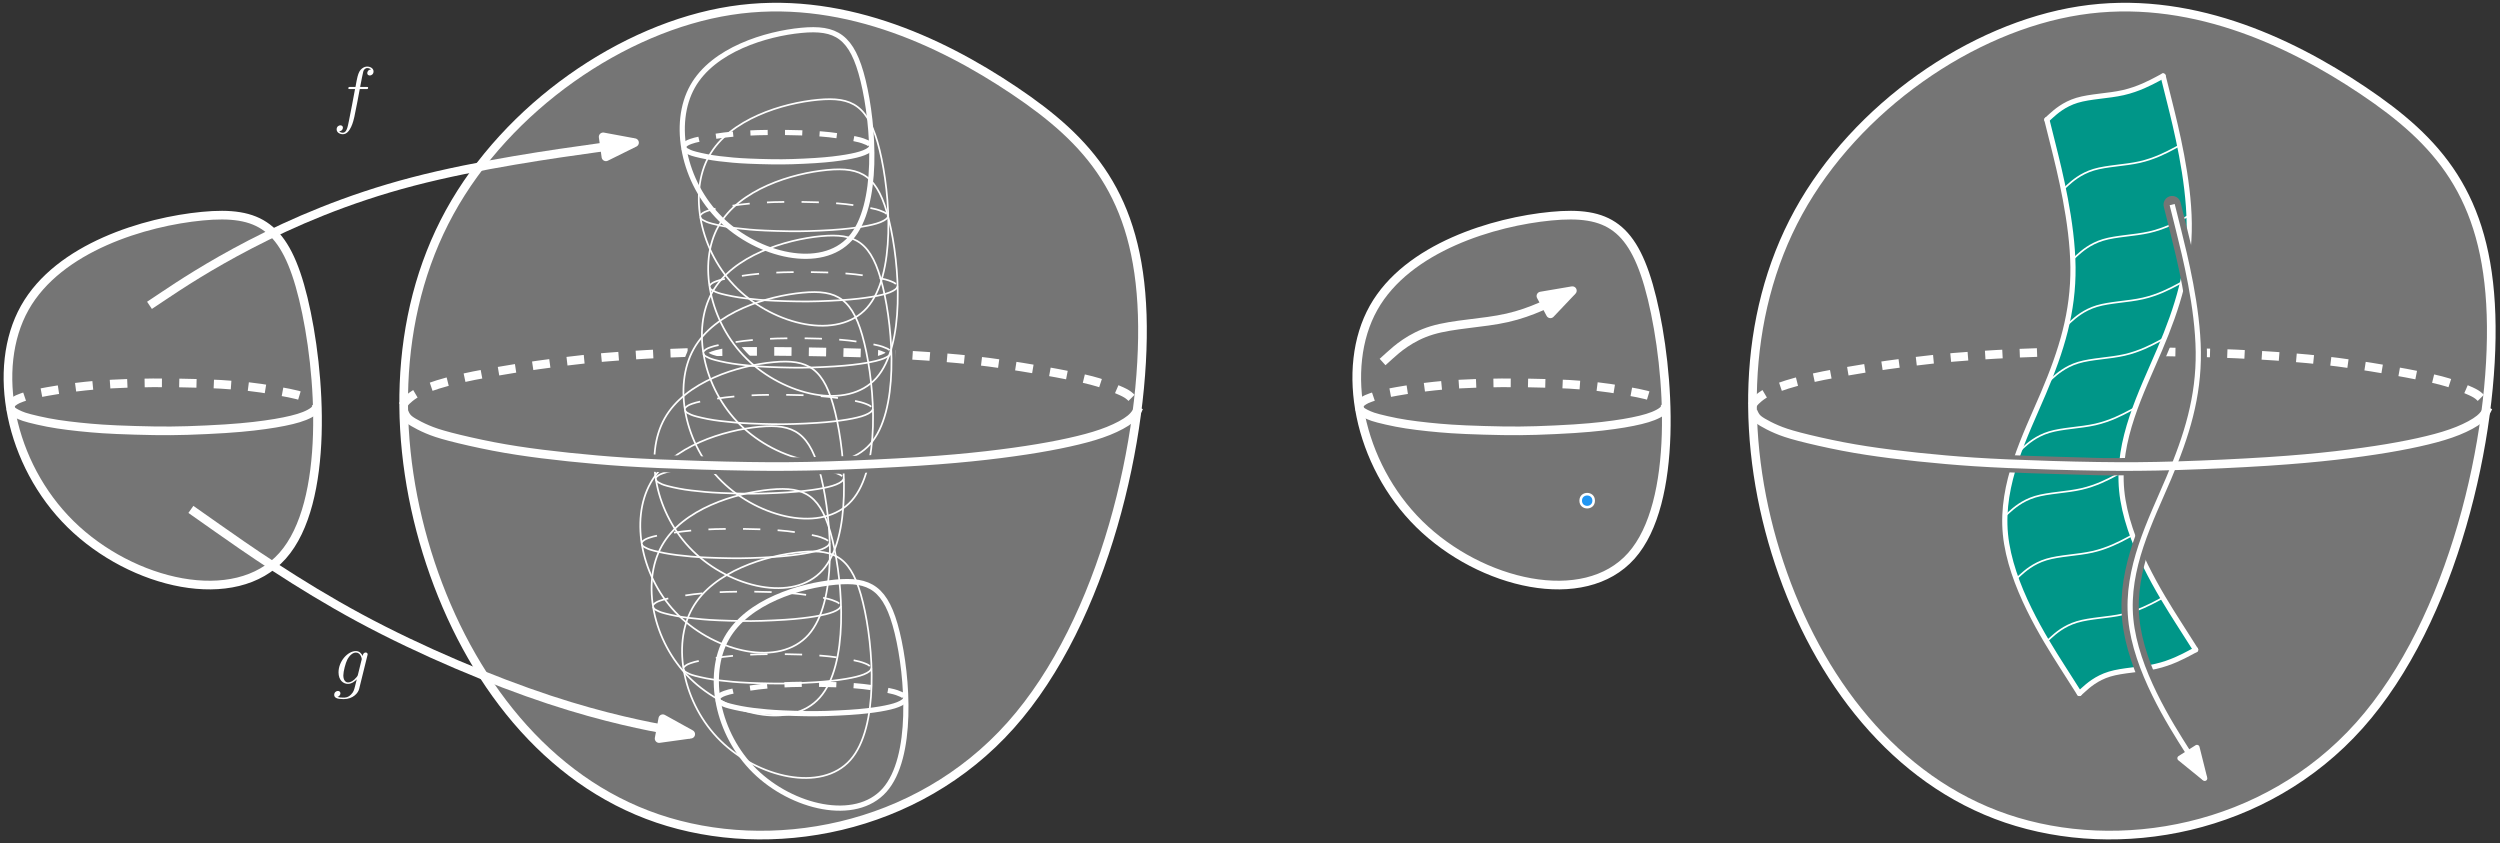 <?xml version="1.0" encoding="UTF-8"?>
<svg xmlns="http://www.w3.org/2000/svg" xmlns:xlink="http://www.w3.org/1999/xlink" width="578pt" height="195pt" viewBox="0 0 578 195" version="1.1">
<rect x="0" y="0" width="578" height="195" fill="#333333" stroke="none"/>
<defs>
<g>
<symbol overflow="visible" id="glyph0-0">
<path style="stroke:none;" d=""/>
</symbol>
<symbol overflow="visible" id="glyph0-1">
<path style="stroke:none;" d="M 7.672 -6.922 C 8.031 -6.922 8.156 -6.922 8.156 -7.25 C 8.156 -7.422 8.031 -7.422 7.719 -7.422 L 6.312 -7.422 C 6.641 -9.188 6.891 -10.422 7.031 -10.969 C 7.125 -11.375 7.484 -11.781 7.938 -11.781 C 8.297 -11.781 8.656 -11.625 8.828 -11.469 C 8.156 -11.406 7.953 -10.906 7.953 -10.609 C 7.953 -10.266 8.219 -10.062 8.547 -10.062 C 8.891 -10.062 9.406 -10.344 9.406 -11 C 9.406 -11.719 8.672 -12.125 7.922 -12.125 C 7.188 -12.125 6.453 -11.578 6.109 -10.906 C 5.797 -10.297 5.625 -9.672 5.234 -7.422 L 4.078 -7.422 C 3.75 -7.422 3.578 -7.422 3.578 -7.109 C 3.578 -6.922 3.688 -6.922 4.031 -6.922 L 5.125 -6.922 C 4.828 -5.328 4.109 -1.422 3.719 0.406 C 3.422 1.906 3.172 3.172 2.312 3.172 C 2.25 3.172 1.75 3.172 1.453 2.844 C 2.328 2.766 2.328 2.016 2.328 2 C 2.328 1.656 2.062 1.453 1.734 1.453 C 1.391 1.453 0.875 1.734 0.875 2.391 C 0.875 3.141 1.641 3.516 2.312 3.516 C 4.062 3.516 4.781 0.359 4.969 -0.5 C 5.281 -1.828 6.125 -6.406 6.219 -6.922 Z M 7.672 -6.922 "/>
</symbol>
<symbol overflow="visible" id="glyph1-0">
<path style="stroke:none;" d=""/>
</symbol>
<symbol overflow="visible" id="glyph1-1">
<path style="stroke:none;" d="M 5.812 -2.188 C 5.75 -1.906 5.719 -1.844 5.5 -1.578 C 4.781 -0.672 4.062 -0.344 3.531 -0.344 C 2.969 -0.344 2.422 -0.797 2.422 -1.984 C 2.422 -2.891 2.938 -4.828 3.328 -5.594 C 3.828 -6.562 4.594 -7.25 5.328 -7.25 C 6.453 -7.25 6.688 -5.844 6.688 -5.734 L 6.625 -5.5 Z M 6.891 -6.453 C 6.656 -6.953 6.188 -7.594 5.328 -7.594 C 3.438 -7.594 1.312 -5.234 1.312 -2.672 C 1.312 -0.875 2.391 0 3.5 0 C 4.406 0 5.219 -0.719 5.531 -1.062 L 5.141 0.484 C 4.906 1.422 4.797 1.859 4.188 2.469 C 3.484 3.172 2.828 3.172 2.438 3.172 C 1.922 3.172 1.5 3.141 1.062 3 C 1.625 2.844 1.75 2.359 1.75 2.172 C 1.75 1.891 1.547 1.625 1.172 1.625 C 0.75 1.625 0.312 1.969 0.312 2.531 C 0.312 3.234 1.016 3.516 2.484 3.516 C 4.703 3.516 5.859 2.078 6.078 1.156 L 7.984 -6.562 C 8.047 -6.766 8.047 -6.797 8.047 -6.828 C 8.047 -7.078 7.859 -7.266 7.594 -7.266 C 7.188 -7.266 6.938 -6.922 6.891 -6.453 Z M 6.891 -6.453 "/>
</symbol>
</g>
</defs>
<g id="surface31931">
<path style="fill-rule:evenodd;fill:rgb(45.9%,45.9%,45.9%);fill-opacity:1;stroke-width:2;stroke-linecap:butt;stroke-linejoin:round;stroke:rgb(100%,100%,100%);stroke-opacity:1;stroke-miterlimit:10;" d="M 106.965 734.938 C 93.633 710.66 93.633 680.574 102.52 653.793 C 111.41 627.012 129.188 603.535 155.059 594.758 C 180.926 585.984 214.891 591.91 236.656 616.297 C 258.426 640.688 267.996 683.539 267.086 711.23 C 266.172 738.926 254.777 751.461 237.453 763.086 C 220.133 774.711 196.883 785.422 171.926 781.547 C 146.965 777.672 120.297 759.211 106.965 734.938 Z M 106.965 734.938 " transform="matrix(1,0,0,-1,-3,784)"/>
<path style="fill:none;stroke-width:2;stroke-linecap:butt;stroke-linejoin:round;stroke:rgb(100%,100%,100%);stroke-opacity:1;stroke-dasharray:4;stroke-miterlimit:10;" d="M 96.141 690.262 C 96.141 690.262 96.141 690.262 96.223 690.41 C 96.305 690.559 96.469 690.852 96.902 691.293 C 97.336 691.734 98.043 692.324 98.898 692.867 C 99.758 693.41 100.766 693.906 102.66 694.578 C 104.555 695.254 107.332 696.105 112.637 697.156 C 117.941 698.211 125.773 699.461 132.746 700.332 C 139.715 701.207 145.828 701.699 152.523 702.074 C 159.215 702.449 166.488 702.707 175.289 702.754 C 184.086 702.805 194.41 702.648 202.41 702.383 C 210.406 702.121 216.082 701.754 221 701.352 C 225.914 700.949 230.074 700.516 235.25 699.754 C 240.426 698.992 246.625 697.906 250.664 697.09 C 254.703 696.277 256.59 695.734 258.25 695.16 C 259.914 694.586 261.359 693.98 262.324 693.531 C 263.289 693.082 263.773 692.789 264.344 692.273 C 264.914 691.758 265.566 691.02 265.891 690.652 C 266.219 690.285 266.219 690.285 266.219 690.285 " transform="matrix(1,0,0,-1,-3,784)"/>
<path style="fill-rule:evenodd;fill:rgb(45.9%,45.9%,45.9%);fill-opacity:1;stroke-width:2;stroke-linecap:butt;stroke-linejoin:round;stroke:rgb(100%,100%,100%);stroke-opacity:1;stroke-miterlimit:10;" d="M 8.727 712.828 C 0.863 698.809 5.195 676.699 19.324 662.797 C 33.457 648.891 57.391 643.191 68.328 655.5 C 79.27 667.809 77.219 698.125 73.117 714.992 C 69.016 731.859 62.859 735.277 49.754 734.023 C 36.648 732.77 16.59 726.844 8.727 712.828 Z M 8.727 712.828 " transform="matrix(1,0,0,-1,-3,784)"/>
<path style="fill:none;stroke-width:2;stroke-linecap:butt;stroke-linejoin:round;stroke:rgb(100%,100%,100%);stroke-opacity:1;stroke-dasharray:4;stroke-miterlimit:10;" d="M 5.328 690.281 C 5.328 690.281 5.328 690.281 5.363 690.34 C 5.398 690.402 5.465 690.527 5.648 690.711 C 5.828 690.895 6.121 691.141 6.48 691.367 C 6.836 691.594 7.258 691.801 8.051 692.082 C 8.84 692.363 10 692.719 12.211 693.156 C 14.426 693.598 17.695 694.117 20.602 694.484 C 23.512 694.848 26.062 695.055 28.855 695.211 C 31.648 695.367 34.684 695.473 38.355 695.492 C 42.027 695.516 46.336 695.449 49.672 695.34 C 53.012 695.23 55.379 695.074 57.43 694.906 C 59.48 694.738 61.219 694.559 63.379 694.242 C 65.539 693.922 68.125 693.469 69.809 693.129 C 71.496 692.789 72.281 692.562 72.977 692.324 C 73.672 692.086 74.273 691.832 74.676 691.645 C 75.078 691.457 75.281 691.336 75.52 691.117 C 75.758 690.902 76.027 690.598 76.164 690.441 C 76.301 690.289 76.301 690.289 76.301 690.289 " transform="matrix(1,0,0,-1,-3,784)"/>
<path style="fill:none;stroke-width:2;stroke-linecap:butt;stroke-linejoin:round;stroke:rgb(100%,100%,100%);stroke-opacity:1;stroke-miterlimit:10;" d="M 5.422 689.699 C 5.422 689.699 5.422 689.699 5.461 689.605 C 5.504 689.512 5.586 689.324 5.711 689.16 C 5.836 688.996 6.004 688.855 6.336 688.656 C 6.664 688.461 7.16 688.203 7.695 687.977 C 8.234 687.746 8.812 687.543 9.891 687.262 C 10.965 686.98 12.531 686.621 14.062 686.324 C 15.594 686.031 17.086 685.805 18.746 685.598 C 20.41 685.387 22.242 685.199 24.02 685.043 C 25.801 684.887 27.527 684.766 30.039 684.656 C 32.555 684.547 35.852 684.449 38.617 684.406 C 41.379 684.363 43.609 684.383 46.359 684.465 C 49.105 684.551 52.375 684.703 55.035 684.875 C 57.699 685.047 59.758 685.238 61.613 685.449 C 63.473 685.664 65.129 685.895 66.594 686.141 C 68.062 686.387 69.336 686.645 70.453 686.918 C 71.574 687.188 72.535 687.477 73.406 687.824 C 74.273 688.172 75.047 688.586 75.523 688.977 C 75.996 689.363 76.172 689.73 76.258 689.914 C 76.348 690.098 76.348 690.098 76.348 690.098 " transform="matrix(1,0,0,-1,-3,784)"/>
<path style="fill:none;stroke-width:2;stroke-linecap:butt;stroke-linejoin:round;stroke:rgb(45.9%,45.9%,45.9%);stroke-opacity:1;stroke-miterlimit:10;" d="M 163.117 764 C 158.301 755.414 160.953 741.871 169.609 733.355 C 178.262 724.84 192.922 721.352 199.621 728.891 C 206.32 736.426 205.066 754.996 202.555 765.324 C 200.039 775.656 196.27 777.75 188.242 776.98 C 180.219 776.215 167.934 772.586 163.117 764 Z M 163.117 764 " transform="matrix(1,0,0,-1,-3,784)"/>
<path style="fill:none;stroke-width:2;stroke-linecap:butt;stroke-linejoin:round;stroke:rgb(45.9%,45.9%,45.9%);stroke-opacity:1;stroke-miterlimit:10;" d="M 161.035 750.191 C 161.035 750.191 161.035 750.191 161.055 750.227 C 161.078 750.266 161.117 750.34 161.23 750.453 C 161.34 750.566 161.52 750.715 161.738 750.855 C 161.957 750.992 162.219 751.121 162.699 751.293 C 163.184 751.465 163.895 751.684 165.25 751.953 C 166.605 752.223 168.609 752.539 170.391 752.766 C 172.172 752.988 173.734 753.113 175.445 753.207 C 177.156 753.305 179.016 753.371 181.262 753.383 C 183.512 753.395 186.148 753.355 188.195 753.289 C 190.238 753.219 191.688 753.125 192.945 753.023 C 194.203 752.922 195.266 752.809 196.59 752.617 C 197.91 752.422 199.496 752.145 200.527 751.934 C 201.559 751.727 202.043 751.59 202.469 751.441 C 202.891 751.297 203.262 751.141 203.508 751.027 C 203.754 750.91 203.879 750.836 204.023 750.703 C 204.168 750.57 204.336 750.383 204.418 750.289 C 204.504 750.195 204.504 750.195 204.504 750.195 " transform="matrix(1,0,0,-1,-3,784)"/>
<path style="fill:none;stroke-width:2;stroke-linecap:butt;stroke-linejoin:round;stroke:rgb(45.9%,45.9%,45.9%);stroke-opacity:1;stroke-miterlimit:10;" d="M 161.09 749.832 C 161.09 749.832 161.09 749.832 161.117 749.777 C 161.141 749.719 161.191 749.605 161.27 749.504 C 161.344 749.406 161.449 749.316 161.652 749.195 C 161.855 749.074 162.156 748.918 162.484 748.777 C 162.812 748.637 163.168 748.512 163.828 748.34 C 164.484 748.168 165.445 747.949 166.383 747.77 C 167.32 747.59 168.234 747.449 169.254 747.32 C 170.273 747.195 171.395 747.078 172.484 746.98 C 173.574 746.887 174.629 746.812 176.168 746.746 C 177.711 746.68 179.73 746.617 181.422 746.594 C 183.117 746.566 184.48 746.578 186.164 746.629 C 187.848 746.68 189.848 746.773 191.48 746.879 C 193.109 746.984 194.371 747.102 195.508 747.23 C 196.645 747.363 197.66 747.504 198.559 747.656 C 199.457 747.805 200.238 747.965 200.922 748.129 C 201.605 748.297 202.199 748.473 202.73 748.688 C 203.262 748.898 203.734 749.152 204.027 749.391 C 204.316 749.629 204.426 749.855 204.477 749.965 C 204.531 750.078 204.531 750.078 204.531 750.078 " transform="matrix(1,0,0,-1,-3,784)"/>
<path style="fill:none;stroke-width:2;stroke-linecap:butt;stroke-linejoin:round;stroke:rgb(45.9%,45.9%,45.9%);stroke-opacity:1;stroke-miterlimit:10;" d="M 166.941 747.945 C 162.125 739.359 164.781 725.816 173.434 717.301 C 182.09 708.785 196.746 705.297 203.449 712.836 C 210.148 720.371 208.895 738.938 206.379 749.27 C 203.867 759.602 200.098 761.695 192.07 760.926 C 184.043 760.16 171.758 756.527 166.941 747.945 Z M 166.941 747.945 " transform="matrix(1,0,0,-1,-3,784)"/>
<path style="fill:none;stroke-width:2;stroke-linecap:butt;stroke-linejoin:round;stroke:rgb(45.9%,45.9%,45.9%);stroke-opacity:1;stroke-miterlimit:10;" d="M 164.863 734.137 C 164.863 734.137 164.863 734.137 164.883 734.172 C 164.902 734.211 164.945 734.285 165.059 734.398 C 165.168 734.512 165.348 734.66 165.566 734.801 C 165.785 734.938 166.043 735.066 166.527 735.238 C 167.012 735.41 167.723 735.629 169.078 735.898 C 170.434 736.164 172.434 736.484 174.219 736.707 C 176 736.934 177.562 737.059 179.273 737.152 C 180.98 737.25 182.84 737.316 185.09 737.328 C 187.34 737.34 189.977 737.301 192.023 737.234 C 194.066 737.164 195.516 737.07 196.773 736.969 C 198.031 736.867 199.094 736.754 200.414 736.559 C 201.738 736.367 203.32 736.09 204.355 735.879 C 205.387 735.672 205.867 735.535 206.293 735.387 C 206.719 735.238 207.09 735.086 207.336 734.969 C 207.582 734.855 207.707 734.781 207.852 734.648 C 207.996 734.516 208.164 734.328 208.246 734.234 C 208.328 734.141 208.328 734.141 208.328 734.141 " transform="matrix(1,0,0,-1,-3,784)"/>
<path style="fill:none;stroke-width:2;stroke-linecap:butt;stroke-linejoin:round;stroke:rgb(45.9%,45.9%,45.9%);stroke-opacity:1;stroke-miterlimit:10;" d="M 164.918 733.777 C 164.918 733.777 164.918 733.777 164.941 733.723 C 164.969 733.664 165.02 733.551 165.094 733.449 C 165.172 733.348 165.277 733.262 165.477 733.141 C 165.68 733.02 165.984 732.863 166.312 732.723 C 166.641 732.582 166.996 732.457 167.656 732.285 C 168.312 732.113 169.273 731.895 170.211 731.715 C 171.148 731.535 172.062 731.395 173.082 731.266 C 174.098 731.141 175.219 731.023 176.309 730.926 C 177.398 730.832 178.457 730.758 179.996 730.691 C 181.535 730.625 183.559 730.562 185.25 730.539 C 186.941 730.512 188.309 730.523 189.992 730.574 C 191.676 730.625 193.676 730.719 195.305 730.824 C 196.938 730.93 198.199 731.047 199.336 731.176 C 200.473 731.309 201.488 731.449 202.387 731.602 C 203.285 731.75 204.062 731.906 204.75 732.074 C 205.434 732.242 206.023 732.418 206.559 732.629 C 207.09 732.844 207.562 733.098 207.852 733.336 C 208.145 733.574 208.25 733.801 208.305 733.91 C 208.359 734.023 208.359 734.023 208.359 734.023 " transform="matrix(1,0,0,-1,-3,784)"/>
<path style="fill:none;stroke-width:2;stroke-linecap:butt;stroke-linejoin:round;stroke:rgb(45.9%,45.9%,45.9%);stroke-opacity:1;stroke-miterlimit:10;" d="M 169.109 731.719 C 164.293 723.133 166.945 709.59 175.602 701.074 C 184.258 692.559 198.914 689.07 205.617 696.609 C 212.316 704.145 211.059 722.715 208.547 733.043 C 206.035 743.375 202.266 745.469 194.238 744.699 C 186.211 743.934 173.926 740.305 169.109 731.719 Z M 169.109 731.719 " transform="matrix(1,0,0,-1,-3,784)"/>
<path style="fill:none;stroke-width:2;stroke-linecap:butt;stroke-linejoin:round;stroke:rgb(45.9%,45.9%,45.9%);stroke-opacity:1;stroke-miterlimit:10;" d="M 167.027 717.91 C 167.027 717.91 167.027 717.91 167.051 717.945 C 167.07 717.984 167.113 718.059 167.223 718.172 C 167.336 718.285 167.516 718.438 167.734 718.574 C 167.953 718.715 168.211 718.84 168.695 719.012 C 169.18 719.184 169.891 719.402 171.246 719.672 C 172.602 719.941 174.602 720.262 176.383 720.484 C 178.164 720.707 179.727 720.832 181.438 720.93 C 183.148 721.023 185.008 721.09 187.258 721.102 C 189.508 721.113 192.145 721.074 194.188 721.008 C 196.234 720.941 197.684 720.848 198.941 720.742 C 200.195 720.641 201.258 720.527 202.582 720.336 C 203.906 720.141 205.488 719.863 206.523 719.652 C 207.555 719.445 208.035 719.309 208.461 719.16 C 208.887 719.016 209.254 718.859 209.5 718.746 C 209.75 718.629 209.871 718.555 210.02 718.422 C 210.164 718.289 210.332 718.102 210.414 718.008 C 210.496 717.914 210.496 717.914 210.496 717.914 " transform="matrix(1,0,0,-1,-3,784)"/>
<path style="fill:none;stroke-width:2;stroke-linecap:butt;stroke-linejoin:round;stroke:rgb(45.9%,45.9%,45.9%);stroke-opacity:1;stroke-miterlimit:10;" d="M 167.086 717.551 C 167.086 717.551 167.086 717.551 167.109 717.496 C 167.137 717.438 167.188 717.324 167.262 717.223 C 167.34 717.125 167.441 717.035 167.645 716.914 C 167.848 716.793 168.148 716.637 168.48 716.496 C 168.809 716.355 169.164 716.234 169.82 716.059 C 170.48 715.887 171.441 715.668 172.379 715.488 C 173.316 715.309 174.23 715.168 175.246 715.039 C 176.266 714.914 177.387 714.797 178.477 714.699 C 179.566 714.605 180.625 714.531 182.164 714.465 C 183.703 714.398 185.723 714.336 187.418 714.312 C 189.109 714.285 190.477 714.297 192.16 714.348 C 193.84 714.398 195.844 714.492 197.473 714.598 C 199.105 714.703 200.363 714.82 201.504 714.949 C 202.641 715.082 203.656 715.223 204.555 715.375 C 205.449 715.523 206.23 715.684 206.914 715.848 C 207.602 716.016 208.191 716.191 208.723 716.406 C 209.258 716.617 209.73 716.871 210.02 717.109 C 210.312 717.348 210.418 717.574 210.473 717.684 C 210.527 717.797 210.527 717.797 210.527 717.797 " transform="matrix(1,0,0,-1,-3,784)"/>
<path style="fill:none;stroke-width:2;stroke-linecap:butt;stroke-linejoin:round;stroke:rgb(45.9%,45.9%,45.9%);stroke-opacity:1;stroke-miterlimit:10;" d="M 167.664 716.41 C 162.848 707.828 165.5 694.285 174.152 685.77 C 182.809 677.254 197.465 673.762 204.168 681.301 C 210.867 688.84 209.613 707.406 207.098 717.738 C 204.586 728.066 200.816 730.16 192.789 729.395 C 184.762 728.625 172.477 724.996 167.664 716.41 Z M 167.664 716.41 " transform="matrix(1,0,0,-1,-3,784)"/>
<path style="fill:none;stroke-width:2;stroke-linecap:butt;stroke-linejoin:round;stroke:rgb(45.9%,45.9%,45.9%);stroke-opacity:1;stroke-miterlimit:10;" d="M 165.582 702.602 C 165.582 702.602 165.582 702.602 165.602 702.641 C 165.621 702.68 165.664 702.754 165.777 702.867 C 165.887 702.98 166.066 703.129 166.285 703.27 C 166.504 703.406 166.762 703.535 167.246 703.707 C 167.73 703.879 168.441 704.098 169.797 704.363 C 171.152 704.633 173.152 704.953 174.938 705.176 C 176.719 705.398 178.281 705.527 179.992 705.621 C 181.703 705.719 183.559 705.785 185.809 705.797 C 188.059 705.809 190.695 705.77 192.742 705.699 C 194.785 705.633 196.234 705.539 197.492 705.438 C 198.75 705.336 199.812 705.223 201.133 705.027 C 202.457 704.832 204.043 704.555 205.074 704.348 C 206.105 704.141 206.586 704 207.012 703.855 C 207.438 703.707 207.809 703.555 208.055 703.438 C 208.301 703.324 208.426 703.25 208.57 703.117 C 208.715 702.984 208.883 702.797 208.965 702.703 C 209.047 702.609 209.047 702.609 209.047 702.609 " transform="matrix(1,0,0,-1,-3,784)"/>
<path style="fill:none;stroke-width:2;stroke-linecap:butt;stroke-linejoin:round;stroke:rgb(45.9%,45.9%,45.9%);stroke-opacity:1;stroke-miterlimit:10;" d="M 165.637 702.246 C 165.637 702.246 165.637 702.246 165.664 702.188 C 165.688 702.133 165.738 702.02 165.812 701.918 C 165.891 701.816 165.996 701.73 166.195 701.609 C 166.398 701.488 166.703 701.332 167.031 701.191 C 167.359 701.051 167.715 700.926 168.375 700.754 C 169.031 700.582 169.992 700.359 170.93 700.18 C 171.867 700 172.781 699.863 173.801 699.734 C 174.816 699.605 175.941 699.488 177.027 699.395 C 178.117 699.301 179.176 699.227 180.715 699.16 C 182.254 699.094 184.277 699.031 185.969 699.004 C 187.66 698.98 189.027 698.988 190.711 699.043 C 192.395 699.094 194.395 699.188 196.023 699.293 C 197.656 699.398 198.918 699.516 200.055 699.645 C 201.191 699.773 202.207 699.918 203.105 700.066 C 204.004 700.219 204.781 700.375 205.469 700.543 C 206.152 700.711 206.742 700.883 207.277 701.098 C 207.809 701.312 208.281 701.566 208.574 701.805 C 208.863 702.043 208.969 702.266 209.023 702.379 C 209.078 702.492 209.078 702.492 209.078 702.492 " transform="matrix(1,0,0,-1,-3,784)"/>
<path style="fill:none;stroke-width:2;stroke-linecap:butt;stroke-linejoin:round;stroke:rgb(45.9%,45.9%,45.9%);stroke-opacity:1;stroke-miterlimit:10;" d="M 163.395 703.344 C 158.578 694.758 161.23 681.219 169.887 672.703 C 178.543 664.188 193.199 660.695 199.902 668.234 C 206.602 675.773 205.348 694.34 202.832 704.668 C 200.32 715 196.551 717.094 188.523 716.328 C 180.496 715.559 168.211 711.93 163.395 703.344 Z M 163.395 703.344 " transform="matrix(1,0,0,-1,-3,784)"/>
<path style="fill:none;stroke-width:2;stroke-linecap:butt;stroke-linejoin:round;stroke:rgb(45.9%,45.9%,45.9%);stroke-opacity:1;stroke-miterlimit:10;" d="M 161.316 689.535 C 161.316 689.535 161.316 689.535 161.336 689.574 C 161.355 689.609 161.398 689.684 161.508 689.797 C 161.621 689.91 161.801 690.062 162.02 690.199 C 162.238 690.34 162.496 690.465 162.98 690.637 C 163.465 690.809 164.176 691.027 165.531 691.297 C 166.887 691.566 168.887 691.887 170.672 692.109 C 172.453 692.332 174.016 692.457 175.727 692.555 C 177.434 692.648 179.293 692.715 181.543 692.727 C 183.793 692.742 186.43 692.699 188.477 692.633 C 190.52 692.566 191.969 692.473 193.227 692.367 C 194.48 692.266 195.547 692.156 196.867 691.961 C 198.191 691.766 199.773 691.488 200.809 691.281 C 201.84 691.07 202.32 690.934 202.746 690.785 C 203.172 690.641 203.543 690.484 203.789 690.371 C 204.035 690.254 204.16 690.18 204.305 690.047 C 204.449 689.918 204.617 689.73 204.699 689.633 C 204.781 689.539 204.781 689.539 204.781 689.539 " transform="matrix(1,0,0,-1,-3,784)"/>
<path style="fill:none;stroke-width:2;stroke-linecap:butt;stroke-linejoin:round;stroke:rgb(45.9%,45.9%,45.9%);stroke-opacity:1;stroke-miterlimit:10;" d="M 161.371 689.18 C 161.371 689.18 161.371 689.18 161.395 689.121 C 161.422 689.062 161.473 688.949 161.547 688.852 C 161.625 688.75 161.727 688.664 161.93 688.543 C 162.133 688.418 162.438 688.262 162.766 688.121 C 163.094 687.984 163.449 687.859 164.109 687.688 C 164.766 687.516 165.727 687.293 166.664 687.113 C 167.602 686.934 168.516 686.793 169.535 686.668 C 170.551 686.539 171.672 686.422 172.762 686.328 C 173.852 686.23 174.91 686.16 176.449 686.09 C 177.988 686.023 180.008 685.961 181.703 685.938 C 183.395 685.91 184.762 685.922 186.445 685.973 C 188.129 686.027 190.129 686.117 191.758 686.223 C 193.391 686.328 194.652 686.445 195.789 686.578 C 196.926 686.707 197.941 686.852 198.84 687 C 199.738 687.148 200.516 687.309 201.203 687.477 C 201.887 687.641 202.477 687.816 203.012 688.031 C 203.543 688.246 204.016 688.496 204.305 688.734 C 204.598 688.973 204.703 689.199 204.758 689.312 C 204.812 689.426 204.812 689.426 204.812 689.426 " transform="matrix(1,0,0,-1,-3,784)"/>
<path style="fill:none;stroke-width:2;stroke-linecap:butt;stroke-linejoin:round;stroke:rgb(45.9%,45.9%,45.9%);stroke-opacity:1;stroke-miterlimit:10;" d="M 156.672 687.281 C 151.855 678.695 154.508 665.152 163.164 656.637 C 171.82 648.121 186.477 644.633 193.176 652.172 C 199.879 659.711 198.621 678.277 196.109 688.605 C 193.598 698.938 189.828 701.031 181.801 700.262 C 173.773 699.496 161.488 695.867 156.672 687.281 Z M 156.672 687.281 " transform="matrix(1,0,0,-1,-3,784)"/>
<path style="fill:none;stroke-width:2;stroke-linecap:butt;stroke-linejoin:round;stroke:rgb(45.9%,45.9%,45.9%);stroke-opacity:1;stroke-miterlimit:10;" d="M 154.59 673.473 C 154.59 673.473 154.59 673.473 154.613 673.508 C 154.633 673.547 154.676 673.621 154.785 673.734 C 154.898 673.848 155.078 674 155.297 674.137 C 155.516 674.277 155.773 674.402 156.258 674.574 C 156.742 674.746 157.453 674.965 158.809 675.234 C 160.164 675.504 162.164 675.824 163.945 676.047 C 165.727 676.27 167.289 676.395 169 676.492 C 170.711 676.586 172.57 676.652 174.82 676.664 C 177.066 676.676 179.707 676.637 181.75 676.57 C 183.797 676.504 185.246 676.41 186.5 676.305 C 187.758 676.203 188.82 676.094 190.145 675.898 C 191.469 675.703 193.051 675.426 194.082 675.219 C 195.117 675.008 195.598 674.871 196.023 674.723 C 196.449 674.578 196.816 674.422 197.062 674.309 C 197.309 674.191 197.434 674.117 197.582 673.984 C 197.727 673.855 197.891 673.664 197.977 673.57 C 198.059 673.477 198.059 673.477 198.059 673.477 " transform="matrix(1,0,0,-1,-3,784)"/>
<path style="fill:none;stroke-width:2;stroke-linecap:butt;stroke-linejoin:round;stroke:rgb(45.9%,45.9%,45.9%);stroke-opacity:1;stroke-miterlimit:10;" d="M 154.648 673.117 C 154.648 673.117 154.648 673.117 154.672 673.059 C 154.699 673 154.746 672.887 154.824 672.785 C 154.902 672.688 155.004 672.602 155.207 672.477 C 155.41 672.355 155.711 672.199 156.039 672.059 C 156.371 671.918 156.727 671.797 157.383 671.625 C 158.043 671.449 159.004 671.23 159.941 671.051 C 160.879 670.871 161.793 670.73 162.809 670.605 C 163.828 670.477 164.949 670.359 166.039 670.266 C 167.129 670.168 168.188 670.094 169.727 670.027 C 171.266 669.961 173.285 669.898 174.98 669.875 C 176.672 669.848 178.039 669.859 179.719 669.91 C 181.402 669.961 183.406 670.055 185.035 670.16 C 186.664 670.266 187.926 670.383 189.062 670.516 C 190.203 670.645 191.219 670.785 192.113 670.938 C 193.012 671.086 193.793 671.246 194.477 671.41 C 195.164 671.578 195.754 671.754 196.285 671.969 C 196.816 672.18 197.293 672.434 197.582 672.672 C 197.871 672.91 197.98 673.137 198.035 673.25 C 198.086 673.359 198.086 673.359 198.086 673.359 " transform="matrix(1,0,0,-1,-3,784)"/>
<path style="fill:none;stroke-width:2;stroke-linecap:butt;stroke-linejoin:round;stroke:rgb(45.9%,45.9%,45.9%);stroke-opacity:1;stroke-miterlimit:10;" d="M 153.414 672.344 C 148.598 663.758 151.25 650.219 159.906 641.703 C 168.562 633.188 183.219 629.695 189.918 637.234 C 196.621 644.773 195.363 663.34 192.852 673.672 C 190.34 684 186.57 686.094 178.543 685.328 C 170.516 684.559 158.23 680.93 153.414 672.344 Z M 153.414 672.344 " transform="matrix(1,0,0,-1,-3,784)"/>
<path style="fill:none;stroke-width:2;stroke-linecap:butt;stroke-linejoin:round;stroke:rgb(45.9%,45.9%,45.9%);stroke-opacity:1;stroke-dasharray:4;stroke-miterlimit:10;" d="M 151.332 658.535 C 151.332 658.535 151.332 658.535 151.355 658.574 C 151.375 658.609 151.418 658.688 151.527 658.801 C 151.637 658.914 151.82 659.062 152.039 659.203 C 152.258 659.34 152.516 659.465 153 659.641 C 153.484 659.812 154.195 660.027 155.551 660.297 C 156.906 660.566 158.906 660.887 160.688 661.109 C 162.469 661.332 164.031 661.461 165.742 661.555 C 167.453 661.652 169.312 661.715 171.562 661.73 C 173.809 661.742 176.449 661.699 178.492 661.633 C 180.535 661.566 181.988 661.473 183.242 661.371 C 184.5 661.266 185.562 661.156 186.887 660.961 C 188.211 660.766 189.793 660.488 190.824 660.281 C 191.859 660.074 192.34 659.934 192.766 659.789 C 193.191 659.641 193.559 659.488 193.805 659.371 C 194.051 659.258 194.176 659.18 194.32 659.051 C 194.469 658.918 194.633 658.73 194.719 658.637 C 194.801 658.543 194.801 658.543 194.801 658.543 " transform="matrix(1,0,0,-1,-3,784)"/>
<path style="fill:none;stroke-width:2;stroke-linecap:butt;stroke-linejoin:round;stroke:rgb(45.9%,45.9%,45.9%);stroke-opacity:1;stroke-miterlimit:10;" d="M 151.391 658.18 C 151.391 658.18 151.391 658.18 151.414 658.121 C 151.438 658.066 151.488 657.949 151.566 657.852 C 151.645 657.75 151.746 657.664 151.949 657.543 C 152.152 657.422 152.453 657.266 152.781 657.125 C 153.113 656.984 153.469 656.859 154.125 656.688 C 154.785 656.516 155.746 656.293 156.684 656.113 C 157.621 655.934 158.535 655.797 159.551 655.668 C 160.57 655.539 161.691 655.422 162.781 655.328 C 163.871 655.234 164.93 655.16 166.469 655.094 C 168.008 655.023 170.027 654.965 171.719 654.938 C 173.414 654.914 174.777 654.922 176.461 654.977 C 178.145 655.027 180.145 655.121 181.777 655.227 C 183.406 655.332 184.668 655.449 185.805 655.578 C 186.945 655.707 187.961 655.852 188.855 656 C 189.754 656.152 190.535 656.309 191.219 656.477 C 191.906 656.641 192.496 656.816 193.027 657.031 C 193.559 657.246 194.035 657.5 194.324 657.738 C 194.613 657.977 194.723 658.199 194.777 658.312 C 194.828 658.426 194.828 658.426 194.828 658.426 " transform="matrix(1,0,0,-1,-3,784)"/>
<path style="fill:none;stroke-width:2;stroke-linecap:butt;stroke-linejoin:round;stroke:rgb(45.9%,45.9%,45.9%);stroke-opacity:1;stroke-miterlimit:10;" d="M 156.027 657.832 C 151.211 649.246 153.863 635.703 162.516 627.188 C 171.172 618.672 185.832 615.184 192.531 622.723 C 199.23 630.262 197.977 648.828 195.465 659.156 C 192.949 669.488 189.18 671.582 181.152 670.812 C 173.129 670.047 160.844 666.418 156.027 657.832 Z M 156.027 657.832 " transform="matrix(1,0,0,-1,-3,784)"/>
<path style="fill:none;stroke-width:2;stroke-linecap:butt;stroke-linejoin:round;stroke:rgb(45.9%,45.9%,45.9%);stroke-opacity:1;stroke-miterlimit:10;" d="M 153.945 644.023 C 153.945 644.023 153.945 644.023 153.965 644.059 C 153.988 644.098 154.027 644.172 154.141 644.285 C 154.25 644.398 154.43 644.551 154.648 644.688 C 154.867 644.828 155.125 644.953 155.609 645.125 C 156.094 645.297 156.805 645.516 158.16 645.785 C 159.516 646.055 161.52 646.375 163.301 646.598 C 165.082 646.82 166.645 646.945 168.355 647.043 C 170.066 647.137 171.926 647.203 174.172 647.215 C 176.422 647.227 179.059 647.188 181.105 647.121 C 183.148 647.055 184.598 646.961 185.855 646.855 C 187.113 646.754 188.176 646.645 189.5 646.449 C 190.82 646.254 192.406 645.977 193.438 645.77 C 194.469 645.559 194.953 645.422 195.379 645.273 C 195.801 645.129 196.172 644.973 196.418 644.859 C 196.664 644.742 196.789 644.668 196.934 644.535 C 197.078 644.406 197.246 644.215 197.328 644.121 C 197.414 644.027 197.414 644.027 197.414 644.027 " transform="matrix(1,0,0,-1,-3,784)"/>
<path style="fill:none;stroke-width:2;stroke-linecap:butt;stroke-linejoin:round;stroke:rgb(45.9%,45.9%,45.9%);stroke-opacity:1;stroke-miterlimit:10;" d="M 154 643.668 C 154 643.668 154 643.668 154.027 643.609 C 154.051 643.551 154.102 643.438 154.18 643.336 C 154.254 643.238 154.359 643.152 154.562 643.027 C 154.766 642.906 155.066 642.75 155.395 642.609 C 155.723 642.469 156.078 642.348 156.738 642.176 C 157.395 642 158.355 641.781 159.293 641.602 C 160.23 641.422 161.145 641.281 162.164 641.156 C 163.184 641.027 164.305 640.91 165.395 640.816 C 166.484 640.719 167.539 640.645 169.078 640.578 C 170.617 640.512 172.641 640.449 174.332 640.426 C 176.027 640.398 177.391 640.41 179.074 640.461 C 180.758 640.512 182.758 640.605 184.391 640.711 C 186.02 640.816 187.281 640.934 188.418 641.066 C 189.555 641.195 190.57 641.336 191.469 641.488 C 192.367 641.637 193.148 641.797 193.832 641.961 C 194.516 642.129 195.109 642.305 195.641 642.52 C 196.172 642.734 196.645 642.984 196.938 643.223 C 197.227 643.461 197.336 643.688 197.387 643.801 C 197.441 643.91 197.441 643.91 197.441 643.91 " transform="matrix(1,0,0,-1,-3,784)"/>
<path style="fill:none;stroke-width:2;stroke-linecap:butt;stroke-linejoin:round;stroke:rgb(45.9%,45.9%,45.9%);stroke-opacity:1;stroke-miterlimit:10;" d="M 163.074 643.383 C 158.262 634.797 160.914 621.258 169.566 612.742 C 178.223 604.227 192.879 600.734 199.582 608.273 C 206.281 615.812 205.027 634.379 202.512 644.707 C 200 655.039 196.23 657.133 188.203 656.367 C 180.176 655.598 167.891 651.969 163.074 643.383 Z M 163.074 643.383 " transform="matrix(1,0,0,-1,-3,784)"/>
<path style="fill:none;stroke-width:2;stroke-linecap:butt;stroke-linejoin:round;stroke:rgb(45.9%,45.9%,45.9%);stroke-opacity:1;stroke-miterlimit:10;" d="M 160.996 629.574 C 160.996 629.574 160.996 629.574 161.016 629.613 C 161.035 629.648 161.078 629.723 161.191 629.836 C 161.301 629.949 161.48 630.102 161.699 630.238 C 161.918 630.379 162.176 630.504 162.66 630.676 C 163.145 630.848 163.855 631.066 165.211 631.336 C 166.566 631.605 168.566 631.926 170.352 632.148 C 172.133 632.371 173.695 632.496 175.406 632.594 C 177.117 632.688 178.973 632.754 181.223 632.766 C 183.473 632.781 186.109 632.738 188.156 632.672 C 190.199 632.605 191.648 632.512 192.906 632.406 C 194.164 632.305 195.227 632.195 196.547 632 C 197.871 631.805 199.457 631.527 200.488 631.32 C 201.52 631.109 202 630.973 202.426 630.824 C 202.852 630.68 203.223 630.523 203.469 630.41 C 203.715 630.293 203.84 630.219 203.984 630.086 C 204.129 629.957 204.297 629.766 204.379 629.672 C 204.461 629.578 204.461 629.578 204.461 629.578 " transform="matrix(1,0,0,-1,-3,784)"/>
<path style="fill:none;stroke-width:2;stroke-linecap:butt;stroke-linejoin:round;stroke:rgb(45.9%,45.9%,45.9%);stroke-opacity:1;stroke-miterlimit:10;" d="M 161.051 629.219 C 161.051 629.219 161.051 629.219 161.078 629.16 C 161.102 629.102 161.152 628.988 161.227 628.891 C 161.305 628.789 161.41 628.703 161.609 628.582 C 161.812 628.457 162.117 628.301 162.445 628.16 C 162.773 628.023 163.129 627.898 163.789 627.727 C 164.445 627.555 165.406 627.332 166.344 627.152 C 167.281 626.973 168.195 626.832 169.215 626.707 C 170.23 626.578 171.352 626.461 172.441 626.367 C 173.531 626.27 174.59 626.199 176.129 626.129 C 177.668 626.062 179.691 626 181.383 625.977 C 183.074 625.949 184.441 625.961 186.125 626.012 C 187.809 626.066 189.809 626.156 191.438 626.262 C 193.07 626.367 194.332 626.484 195.469 626.617 C 196.605 626.746 197.621 626.891 198.52 627.039 C 199.418 627.188 200.195 627.348 200.883 627.512 C 201.566 627.68 202.156 627.855 202.691 628.07 C 203.223 628.285 203.695 628.535 203.984 628.773 C 204.277 629.012 204.383 629.238 204.438 629.352 C 204.492 629.465 204.492 629.465 204.492 629.465 " transform="matrix(1,0,0,-1,-3,784)"/>
<path style="fill:none;stroke-width:2;stroke-linecap:butt;stroke-linejoin:round;stroke:rgb(45.9%,45.9%,45.9%);stroke-opacity:1;stroke-miterlimit:10;" d="M 170.992 636.414 C 166.176 627.828 168.828 614.289 177.484 605.773 C 186.137 597.258 200.797 593.766 207.496 601.305 C 214.195 608.844 212.941 627.41 210.43 637.742 C 207.914 648.07 204.145 650.164 196.117 649.398 C 188.094 648.629 175.809 645 170.992 636.414 Z M 170.992 636.414 " transform="matrix(1,0,0,-1,-3,784)"/>
<path style="fill:none;stroke-width:2;stroke-linecap:butt;stroke-linejoin:round;stroke:rgb(45.9%,45.9%,45.9%);stroke-opacity:1;stroke-miterlimit:10;" d="M 168.91 622.605 C 168.91 622.605 168.91 622.605 168.93 622.645 C 168.953 622.68 168.992 622.758 169.105 622.871 C 169.215 622.98 169.395 623.133 169.613 623.27 C 169.832 623.41 170.094 623.535 170.574 623.711 C 171.059 623.883 171.77 624.098 173.125 624.367 C 174.48 624.637 176.484 624.957 178.266 625.18 C 180.047 625.402 181.609 625.527 183.32 625.625 C 185.031 625.723 186.891 625.785 189.137 625.801 C 191.387 625.812 194.023 625.77 196.07 625.703 C 198.113 625.637 199.562 625.543 200.82 625.441 C 202.078 625.336 203.141 625.227 204.465 625.031 C 205.785 624.836 207.371 624.559 208.402 624.352 C 209.434 624.145 209.918 624.004 210.344 623.859 C 210.766 623.711 211.137 623.555 211.383 623.441 C 211.629 623.328 211.754 623.25 211.898 623.121 C 212.043 622.988 212.211 622.801 212.293 622.707 C 212.379 622.609 212.379 622.609 212.379 622.609 " transform="matrix(1,0,0,-1,-3,784)"/>
<path style="fill:none;stroke-width:2;stroke-linecap:butt;stroke-linejoin:round;stroke:rgb(45.9%,45.9%,45.9%);stroke-opacity:1;stroke-miterlimit:10;" d="M 168.965 622.25 C 168.965 622.25 168.965 622.25 168.992 622.191 C 169.016 622.137 169.066 622.02 169.145 621.922 C 169.219 621.82 169.324 621.734 169.527 621.613 C 169.73 621.492 170.031 621.336 170.359 621.195 C 170.688 621.055 171.043 620.93 171.703 620.758 C 172.359 620.586 173.32 620.363 174.258 620.184 C 175.195 620.004 176.109 619.867 177.129 619.738 C 178.148 619.609 179.27 619.492 180.359 619.398 C 181.449 619.301 182.504 619.23 184.043 619.164 C 185.586 619.094 187.605 619.035 189.297 619.008 C 190.992 618.984 192.355 618.992 194.039 619.043 C 195.723 619.098 197.723 619.191 199.355 619.297 C 200.984 619.402 202.246 619.52 203.383 619.648 C 204.52 619.777 205.535 619.922 206.434 620.07 C 207.332 620.223 208.113 620.379 208.797 620.547 C 209.48 620.711 210.074 620.887 210.605 621.102 C 211.137 621.316 211.609 621.566 211.902 621.809 C 212.191 622.047 212.301 622.27 212.352 622.383 C 212.406 622.496 212.406 622.496 212.406 622.496 " transform="matrix(1,0,0,-1,-3,784)"/>
<path style="fill:none;stroke-width:1.2;stroke-linecap:butt;stroke-linejoin:round;stroke:rgb(100%,100%,100%);stroke-opacity:1;stroke-miterlimit:10;" d="M 163.117 764 C 158.301 755.414 160.953 741.871 169.609 733.355 C 178.262 724.84 192.922 721.352 199.621 728.891 C 206.32 736.426 205.066 754.996 202.555 765.324 C 200.039 775.656 196.27 777.75 188.242 776.98 C 180.219 776.215 167.934 772.586 163.117 764 Z M 163.117 764 " transform="matrix(1,0,0,-1,-3,784)"/>
<path style="fill:none;stroke-width:1.2;stroke-linecap:butt;stroke-linejoin:round;stroke:rgb(100%,100%,100%);stroke-opacity:1;stroke-dasharray:4;stroke-miterlimit:10;" d="M 161.035 750.191 C 161.035 750.191 161.035 750.191 161.055 750.227 C 161.078 750.266 161.117 750.34 161.23 750.453 C 161.34 750.566 161.52 750.715 161.738 750.855 C 161.957 750.992 162.219 751.121 162.699 751.293 C 163.184 751.465 163.895 751.684 165.25 751.953 C 166.605 752.223 168.609 752.539 170.391 752.766 C 172.172 752.988 173.734 753.113 175.445 753.207 C 177.156 753.305 179.016 753.371 181.262 753.383 C 183.512 753.395 186.148 753.355 188.195 753.289 C 190.238 753.219 191.688 753.125 192.945 753.023 C 194.203 752.922 195.266 752.809 196.59 752.617 C 197.91 752.422 199.496 752.145 200.527 751.934 C 201.559 751.727 202.043 751.59 202.469 751.441 C 202.891 751.297 203.262 751.141 203.508 751.027 C 203.754 750.91 203.879 750.836 204.023 750.703 C 204.168 750.57 204.336 750.383 204.418 750.289 C 204.504 750.195 204.504 750.195 204.504 750.195 " transform="matrix(1,0,0,-1,-3,784)"/>
<path style="fill:none;stroke-width:1.2;stroke-linecap:butt;stroke-linejoin:round;stroke:rgb(100%,100%,100%);stroke-opacity:1;stroke-miterlimit:10;" d="M 161.09 749.832 C 161.09 749.832 161.09 749.832 161.117 749.777 C 161.141 749.719 161.191 749.605 161.27 749.504 C 161.344 749.406 161.449 749.316 161.652 749.195 C 161.855 749.074 162.156 748.918 162.484 748.777 C 162.812 748.637 163.168 748.512 163.828 748.34 C 164.484 748.168 165.445 747.949 166.383 747.77 C 167.32 747.59 168.234 747.449 169.254 747.32 C 170.273 747.195 171.395 747.078 172.484 746.98 C 173.574 746.887 174.629 746.812 176.168 746.746 C 177.711 746.68 179.73 746.617 181.422 746.594 C 183.117 746.566 184.48 746.578 186.164 746.629 C 187.848 746.68 189.848 746.773 191.48 746.879 C 193.109 746.984 194.371 747.102 195.508 747.23 C 196.645 747.363 197.66 747.504 198.559 747.656 C 199.457 747.805 200.238 747.965 200.922 748.129 C 201.605 748.297 202.199 748.473 202.73 748.688 C 203.262 748.898 203.734 749.152 204.027 749.391 C 204.316 749.629 204.426 749.855 204.477 749.965 C 204.531 750.078 204.531 750.078 204.531 750.078 " transform="matrix(1,0,0,-1,-3,784)"/>
<path style="fill:none;stroke-width:0.4;stroke-linecap:butt;stroke-linejoin:round;stroke:rgb(100%,100%,100%);stroke-opacity:1;stroke-miterlimit:10;" d="M 166.941 747.945 C 162.125 739.359 164.781 725.816 173.434 717.301 C 182.09 708.785 196.746 705.297 203.449 712.836 C 210.148 720.371 208.895 738.938 206.379 749.27 C 203.867 759.602 200.098 761.695 192.07 760.926 C 184.043 760.16 171.758 756.527 166.941 747.945 Z M 166.941 747.945 " transform="matrix(1,0,0,-1,-3,784)"/>
<path style="fill:none;stroke-width:0.4;stroke-linecap:butt;stroke-linejoin:round;stroke:rgb(100%,100%,100%);stroke-opacity:1;stroke-dasharray:4;stroke-miterlimit:10;" d="M 164.863 734.137 C 164.863 734.137 164.863 734.137 164.883 734.172 C 164.902 734.211 164.945 734.285 165.059 734.398 C 165.168 734.512 165.348 734.66 165.566 734.801 C 165.785 734.938 166.043 735.066 166.527 735.238 C 167.012 735.41 167.723 735.629 169.078 735.898 C 170.434 736.164 172.434 736.484 174.219 736.707 C 176 736.934 177.562 737.059 179.273 737.152 C 180.98 737.25 182.84 737.316 185.09 737.328 C 187.34 737.34 189.977 737.301 192.023 737.234 C 194.066 737.164 195.516 737.07 196.773 736.969 C 198.031 736.867 199.094 736.754 200.414 736.559 C 201.738 736.367 203.32 736.09 204.355 735.879 C 205.387 735.672 205.867 735.535 206.293 735.387 C 206.719 735.238 207.09 735.086 207.336 734.969 C 207.582 734.855 207.707 734.781 207.852 734.648 C 207.996 734.516 208.164 734.328 208.246 734.234 C 208.328 734.141 208.328 734.141 208.328 734.141 " transform="matrix(1,0,0,-1,-3,784)"/>
<path style="fill:none;stroke-width:0.4;stroke-linecap:butt;stroke-linejoin:round;stroke:rgb(100%,100%,100%);stroke-opacity:1;stroke-miterlimit:10;" d="M 164.918 733.777 C 164.918 733.777 164.918 733.777 164.941 733.723 C 164.969 733.664 165.02 733.551 165.094 733.449 C 165.172 733.348 165.277 733.262 165.477 733.141 C 165.68 733.02 165.984 732.863 166.312 732.723 C 166.641 732.582 166.996 732.457 167.656 732.285 C 168.312 732.113 169.273 731.895 170.211 731.715 C 171.148 731.535 172.062 731.395 173.082 731.266 C 174.098 731.141 175.219 731.023 176.309 730.926 C 177.398 730.832 178.457 730.758 179.996 730.691 C 181.535 730.625 183.559 730.562 185.25 730.539 C 186.941 730.512 188.309 730.523 189.992 730.574 C 191.676 730.625 193.676 730.719 195.305 730.824 C 196.938 730.93 198.199 731.047 199.336 731.176 C 200.473 731.309 201.488 731.449 202.387 731.602 C 203.285 731.75 204.062 731.906 204.75 732.074 C 205.434 732.242 206.023 732.418 206.559 732.629 C 207.09 732.844 207.562 733.098 207.852 733.336 C 208.145 733.574 208.25 733.801 208.305 733.91 C 208.359 734.023 208.359 734.023 208.359 734.023 " transform="matrix(1,0,0,-1,-3,784)"/>
<path style="fill:none;stroke-width:0.4;stroke-linecap:butt;stroke-linejoin:round;stroke:rgb(100%,100%,100%);stroke-opacity:1;stroke-miterlimit:10;" d="M 169.109 731.719 C 164.293 723.133 166.945 709.59 175.602 701.074 C 184.258 692.559 198.914 689.07 205.617 696.609 C 212.316 704.145 211.059 722.715 208.547 733.043 C 206.035 743.375 202.266 745.469 194.238 744.699 C 186.211 743.934 173.926 740.305 169.109 731.719 Z M 169.109 731.719 " transform="matrix(1,0,0,-1,-3,784)"/>
<path style="fill:none;stroke-width:0.4;stroke-linecap:butt;stroke-linejoin:round;stroke:rgb(100%,100%,100%);stroke-opacity:1;stroke-dasharray:4;stroke-miterlimit:10;" d="M 167.027 717.91 C 167.027 717.91 167.027 717.91 167.051 717.945 C 167.07 717.984 167.113 718.059 167.223 718.172 C 167.336 718.285 167.516 718.438 167.734 718.574 C 167.953 718.715 168.211 718.84 168.695 719.012 C 169.18 719.184 169.891 719.402 171.246 719.672 C 172.602 719.941 174.602 720.262 176.383 720.484 C 178.164 720.707 179.727 720.832 181.438 720.93 C 183.148 721.023 185.008 721.09 187.258 721.102 C 189.508 721.113 192.145 721.074 194.188 721.008 C 196.234 720.941 197.684 720.848 198.941 720.742 C 200.195 720.641 201.258 720.527 202.582 720.336 C 203.906 720.141 205.488 719.863 206.523 719.652 C 207.555 719.445 208.035 719.309 208.461 719.16 C 208.887 719.016 209.254 718.859 209.5 718.746 C 209.75 718.629 209.871 718.555 210.02 718.422 C 210.164 718.289 210.332 718.102 210.414 718.008 C 210.496 717.914 210.496 717.914 210.496 717.914 " transform="matrix(1,0,0,-1,-3,784)"/>
<path style="fill:none;stroke-width:0.4;stroke-linecap:butt;stroke-linejoin:round;stroke:rgb(100%,100%,100%);stroke-opacity:1;stroke-miterlimit:10;" d="M 167.086 717.551 C 167.086 717.551 167.086 717.551 167.109 717.496 C 167.137 717.438 167.188 717.324 167.262 717.223 C 167.34 717.125 167.441 717.035 167.645 716.914 C 167.848 716.793 168.148 716.637 168.48 716.496 C 168.809 716.355 169.164 716.234 169.82 716.059 C 170.48 715.887 171.441 715.668 172.379 715.488 C 173.316 715.309 174.23 715.168 175.246 715.039 C 176.266 714.914 177.387 714.797 178.477 714.699 C 179.566 714.605 180.625 714.531 182.164 714.465 C 183.703 714.398 185.723 714.336 187.418 714.312 C 189.109 714.285 190.477 714.297 192.16 714.348 C 193.84 714.398 195.844 714.492 197.473 714.598 C 199.105 714.703 200.363 714.82 201.504 714.949 C 202.641 715.082 203.656 715.223 204.555 715.375 C 205.449 715.523 206.23 715.684 206.914 715.848 C 207.602 716.016 208.191 716.191 208.723 716.406 C 209.258 716.617 209.73 716.871 210.02 717.109 C 210.312 717.348 210.418 717.574 210.473 717.684 C 210.527 717.797 210.527 717.797 210.527 717.797 " transform="matrix(1,0,0,-1,-3,784)"/>
<path style="fill:none;stroke-width:0.4;stroke-linecap:butt;stroke-linejoin:round;stroke:rgb(100%,100%,100%);stroke-opacity:1;stroke-miterlimit:10;" d="M 167.664 716.41 C 162.848 707.828 165.5 694.285 174.152 685.77 C 182.809 677.254 197.465 673.762 204.168 681.301 C 210.867 688.84 209.613 707.406 207.098 717.738 C 204.586 728.066 200.816 730.16 192.789 729.395 C 184.762 728.625 172.477 724.996 167.664 716.41 Z M 167.664 716.41 " transform="matrix(1,0,0,-1,-3,784)"/>
<path style="fill:none;stroke-width:0.4;stroke-linecap:butt;stroke-linejoin:round;stroke:rgb(100%,100%,100%);stroke-opacity:1;stroke-dasharray:4;stroke-miterlimit:10;" d="M 165.582 702.602 C 165.582 702.602 165.582 702.602 165.602 702.641 C 165.621 702.68 165.664 702.754 165.777 702.867 C 165.887 702.98 166.066 703.129 166.285 703.27 C 166.504 703.406 166.762 703.535 167.246 703.707 C 167.73 703.879 168.441 704.098 169.797 704.363 C 171.152 704.633 173.152 704.953 174.938 705.176 C 176.719 705.398 178.281 705.527 179.992 705.621 C 181.703 705.719 183.559 705.785 185.809 705.797 C 188.059 705.809 190.695 705.77 192.742 705.699 C 194.785 705.633 196.234 705.539 197.492 705.438 C 198.75 705.336 199.812 705.223 201.133 705.027 C 202.457 704.832 204.043 704.555 205.074 704.348 C 206.105 704.141 206.586 704 207.012 703.855 C 207.438 703.707 207.809 703.555 208.055 703.438 C 208.301 703.324 208.426 703.25 208.57 703.117 C 208.715 702.984 208.883 702.797 208.965 702.703 C 209.047 702.609 209.047 702.609 209.047 702.609 " transform="matrix(1,0,0,-1,-3,784)"/>
<path style="fill:none;stroke-width:0.4;stroke-linecap:butt;stroke-linejoin:round;stroke:rgb(100%,100%,100%);stroke-opacity:1;stroke-miterlimit:10;" d="M 165.637 702.246 C 165.637 702.246 165.637 702.246 165.664 702.188 C 165.688 702.133 165.738 702.02 165.812 701.918 C 165.891 701.816 165.996 701.73 166.195 701.609 C 166.398 701.488 166.703 701.332 167.031 701.191 C 167.359 701.051 167.715 700.926 168.375 700.754 C 169.031 700.582 169.992 700.359 170.93 700.18 C 171.867 700 172.781 699.863 173.801 699.734 C 174.816 699.605 175.941 699.488 177.027 699.395 C 178.117 699.301 179.176 699.227 180.715 699.16 C 182.254 699.094 184.277 699.031 185.969 699.004 C 187.66 698.98 189.027 698.988 190.711 699.043 C 192.395 699.094 194.395 699.188 196.023 699.293 C 197.656 699.398 198.918 699.516 200.055 699.645 C 201.191 699.773 202.207 699.918 203.105 700.066 C 204.004 700.219 204.781 700.375 205.469 700.543 C 206.152 700.711 206.742 700.883 207.277 701.098 C 207.809 701.312 208.281 701.566 208.574 701.805 C 208.863 702.043 208.969 702.266 209.023 702.379 C 209.078 702.492 209.078 702.492 209.078 702.492 " transform="matrix(1,0,0,-1,-3,784)"/>
<path style="fill:none;stroke-width:0.4;stroke-linecap:butt;stroke-linejoin:round;stroke:rgb(100%,100%,100%);stroke-opacity:1;stroke-miterlimit:10;" d="M 163.395 703.344 C 158.578 694.758 161.23 681.219 169.887 672.703 C 178.543 664.188 193.199 660.695 199.902 668.234 C 206.602 675.773 205.348 694.34 202.832 704.668 C 200.32 715 196.551 717.094 188.523 716.328 C 180.496 715.559 168.211 711.93 163.395 703.344 Z M 163.395 703.344 " transform="matrix(1,0,0,-1,-3,784)"/>
<path style="fill:none;stroke-width:0.4;stroke-linecap:butt;stroke-linejoin:round;stroke:rgb(100%,100%,100%);stroke-opacity:1;stroke-dasharray:4;stroke-miterlimit:10;" d="M 161.316 689.535 C 161.316 689.535 161.316 689.535 161.336 689.574 C 161.355 689.609 161.398 689.684 161.508 689.797 C 161.621 689.91 161.801 690.062 162.02 690.199 C 162.238 690.34 162.496 690.465 162.98 690.637 C 163.465 690.809 164.176 691.027 165.531 691.297 C 166.887 691.566 168.887 691.887 170.672 692.109 C 172.453 692.332 174.016 692.457 175.727 692.555 C 177.434 692.648 179.293 692.715 181.543 692.727 C 183.793 692.742 186.43 692.699 188.477 692.633 C 190.52 692.566 191.969 692.473 193.227 692.367 C 194.48 692.266 195.547 692.156 196.867 691.961 C 198.191 691.766 199.773 691.488 200.809 691.281 C 201.84 691.07 202.32 690.934 202.746 690.785 C 203.172 690.641 203.543 690.484 203.789 690.371 C 204.035 690.254 204.16 690.18 204.305 690.047 C 204.449 689.918 204.617 689.73 204.699 689.633 C 204.781 689.539 204.781 689.539 204.781 689.539 " transform="matrix(1,0,0,-1,-3,784)"/>
<path style="fill:none;stroke-width:0.4;stroke-linecap:butt;stroke-linejoin:round;stroke:rgb(100%,100%,100%);stroke-opacity:1;stroke-miterlimit:10;" d="M 161.371 689.18 C 161.371 689.18 161.371 689.18 161.395 689.121 C 161.422 689.062 161.473 688.949 161.547 688.852 C 161.625 688.75 161.727 688.664 161.93 688.543 C 162.133 688.418 162.438 688.262 162.766 688.121 C 163.094 687.984 163.449 687.859 164.109 687.688 C 164.766 687.516 165.727 687.293 166.664 687.113 C 167.602 686.934 168.516 686.793 169.535 686.668 C 170.551 686.539 171.672 686.422 172.762 686.328 C 173.852 686.23 174.91 686.16 176.449 686.09 C 177.988 686.023 180.008 685.961 181.703 685.938 C 183.395 685.91 184.762 685.922 186.445 685.973 C 188.129 686.027 190.129 686.117 191.758 686.223 C 193.391 686.328 194.652 686.445 195.789 686.578 C 196.926 686.707 197.941 686.852 198.84 687 C 199.738 687.148 200.516 687.309 201.203 687.477 C 201.887 687.641 202.477 687.816 203.012 688.031 C 203.543 688.246 204.016 688.496 204.305 688.734 C 204.598 688.973 204.703 689.199 204.758 689.312 C 204.812 689.426 204.812 689.426 204.812 689.426 " transform="matrix(1,0,0,-1,-3,784)"/>
<path style="fill:none;stroke-width:0.4;stroke-linecap:butt;stroke-linejoin:round;stroke:rgb(100%,100%,100%);stroke-opacity:1;stroke-miterlimit:10;" d="M 156.672 687.281 C 151.855 678.695 154.508 665.152 163.164 656.637 C 171.82 648.121 186.477 644.633 193.176 652.172 C 199.879 659.711 198.621 678.277 196.109 688.605 C 193.598 698.938 189.828 701.031 181.801 700.262 C 173.773 699.496 161.488 695.867 156.672 687.281 Z M 156.672 687.281 " transform="matrix(1,0,0,-1,-3,784)"/>
<path style="fill:none;stroke-width:0.4;stroke-linecap:butt;stroke-linejoin:round;stroke:rgb(100%,100%,100%);stroke-opacity:1;stroke-dasharray:4;stroke-miterlimit:10;" d="M 154.59 673.473 C 154.59 673.473 154.59 673.473 154.613 673.508 C 154.633 673.547 154.676 673.621 154.785 673.734 C 154.898 673.848 155.078 674 155.297 674.137 C 155.516 674.277 155.773 674.402 156.258 674.574 C 156.742 674.746 157.453 674.965 158.809 675.234 C 160.164 675.504 162.164 675.824 163.945 676.047 C 165.727 676.27 167.289 676.395 169 676.492 C 170.711 676.586 172.57 676.652 174.82 676.664 C 177.066 676.676 179.707 676.637 181.75 676.57 C 183.797 676.504 185.246 676.41 186.5 676.305 C 187.758 676.203 188.82 676.094 190.145 675.898 C 191.469 675.703 193.051 675.426 194.082 675.219 C 195.117 675.008 195.598 674.871 196.023 674.723 C 196.449 674.578 196.816 674.422 197.062 674.309 C 197.309 674.191 197.434 674.117 197.582 673.984 C 197.727 673.855 197.891 673.664 197.977 673.57 C 198.059 673.477 198.059 673.477 198.059 673.477 " transform="matrix(1,0,0,-1,-3,784)"/>
<path style="fill:none;stroke-width:0.4;stroke-linecap:butt;stroke-linejoin:round;stroke:rgb(100%,100%,100%);stroke-opacity:1;stroke-miterlimit:10;" d="M 154.648 673.117 C 154.648 673.117 154.648 673.117 154.672 673.059 C 154.699 673 154.746 672.887 154.824 672.785 C 154.902 672.688 155.004 672.602 155.207 672.477 C 155.41 672.355 155.711 672.199 156.039 672.059 C 156.371 671.918 156.727 671.797 157.383 671.625 C 158.043 671.449 159.004 671.23 159.941 671.051 C 160.879 670.871 161.793 670.73 162.809 670.605 C 163.828 670.477 164.949 670.359 166.039 670.266 C 167.129 670.168 168.188 670.094 169.727 670.027 C 171.266 669.961 173.285 669.898 174.98 669.875 C 176.672 669.848 178.039 669.859 179.719 669.91 C 181.402 669.961 183.406 670.055 185.035 670.16 C 186.664 670.266 187.926 670.383 189.062 670.516 C 190.203 670.645 191.219 670.785 192.113 670.938 C 193.012 671.086 193.793 671.246 194.477 671.41 C 195.164 671.578 195.754 671.754 196.285 671.969 C 196.816 672.18 197.293 672.434 197.582 672.672 C 197.871 672.91 197.98 673.137 198.035 673.25 C 198.086 673.359 198.086 673.359 198.086 673.359 " transform="matrix(1,0,0,-1,-3,784)"/>
<path style="fill:none;stroke-width:0.4;stroke-linecap:butt;stroke-linejoin:round;stroke:rgb(100%,100%,100%);stroke-opacity:1;stroke-miterlimit:10;" d="M 153.414 672.344 C 148.598 663.758 151.25 650.219 159.906 641.703 C 168.562 633.188 183.219 629.695 189.918 637.234 C 196.621 644.773 195.363 663.34 192.852 673.672 C 190.34 684 186.57 686.094 178.543 685.328 C 170.516 684.559 158.23 680.93 153.414 672.344 Z M 153.414 672.344 " transform="matrix(1,0,0,-1,-3,784)"/>
<path style="fill:none;stroke-width:0.4;stroke-linecap:butt;stroke-linejoin:round;stroke:rgb(100%,100%,100%);stroke-opacity:1;stroke-dasharray:4;stroke-miterlimit:10;" d="M 151.332 658.535 C 151.332 658.535 151.332 658.535 151.355 658.574 C 151.375 658.609 151.418 658.688 151.527 658.801 C 151.637 658.914 151.82 659.062 152.039 659.203 C 152.258 659.34 152.516 659.465 153 659.641 C 153.484 659.812 154.195 660.027 155.551 660.297 C 156.906 660.566 158.906 660.887 160.688 661.109 C 162.469 661.332 164.031 661.461 165.742 661.555 C 167.453 661.652 169.312 661.715 171.562 661.73 C 173.809 661.742 176.449 661.699 178.492 661.633 C 180.535 661.566 181.988 661.473 183.242 661.371 C 184.5 661.266 185.562 661.156 186.887 660.961 C 188.211 660.766 189.793 660.488 190.824 660.281 C 191.859 660.074 192.34 659.934 192.766 659.789 C 193.191 659.641 193.559 659.488 193.805 659.371 C 194.051 659.258 194.176 659.18 194.32 659.051 C 194.469 658.918 194.633 658.73 194.719 658.637 C 194.801 658.543 194.801 658.543 194.801 658.543 " transform="matrix(1,0,0,-1,-3,784)"/>
<path style="fill:none;stroke-width:0.4;stroke-linecap:butt;stroke-linejoin:round;stroke:rgb(100%,100%,100%);stroke-opacity:1;stroke-miterlimit:10;" d="M 151.391 658.18 C 151.391 658.18 151.391 658.18 151.414 658.121 C 151.438 658.066 151.488 657.949 151.566 657.852 C 151.645 657.75 151.746 657.664 151.949 657.543 C 152.152 657.422 152.453 657.266 152.781 657.125 C 153.113 656.984 153.469 656.859 154.125 656.688 C 154.785 656.516 155.746 656.293 156.684 656.113 C 157.621 655.934 158.535 655.797 159.551 655.668 C 160.57 655.539 161.691 655.422 162.781 655.328 C 163.871 655.234 164.93 655.16 166.469 655.094 C 168.008 655.023 170.027 654.965 171.719 654.938 C 173.414 654.914 174.777 654.922 176.461 654.977 C 178.145 655.027 180.145 655.121 181.777 655.227 C 183.406 655.332 184.668 655.449 185.805 655.578 C 186.945 655.707 187.961 655.852 188.855 656 C 189.754 656.152 190.535 656.309 191.219 656.477 C 191.906 656.641 192.496 656.816 193.027 657.031 C 193.559 657.246 194.035 657.5 194.324 657.738 C 194.613 657.977 194.723 658.199 194.777 658.312 C 194.828 658.426 194.828 658.426 194.828 658.426 " transform="matrix(1,0,0,-1,-3,784)"/>
<path style="fill:none;stroke-width:0.4;stroke-linecap:butt;stroke-linejoin:round;stroke:rgb(100%,100%,100%);stroke-opacity:1;stroke-miterlimit:10;" d="M 156.027 657.832 C 151.211 649.246 153.863 635.703 162.516 627.188 C 171.172 618.672 185.832 615.184 192.531 622.723 C 199.23 630.262 197.977 648.828 195.465 659.156 C 192.949 669.488 189.18 671.582 181.152 670.812 C 173.129 670.047 160.844 666.418 156.027 657.832 Z M 156.027 657.832 " transform="matrix(1,0,0,-1,-3,784)"/>
<path style="fill:none;stroke-width:0.4;stroke-linecap:butt;stroke-linejoin:round;stroke:rgb(100%,100%,100%);stroke-opacity:1;stroke-dasharray:4;stroke-miterlimit:10;" d="M 153.945 644.023 C 153.945 644.023 153.945 644.023 153.965 644.059 C 153.988 644.098 154.027 644.172 154.141 644.285 C 154.25 644.398 154.43 644.551 154.648 644.688 C 154.867 644.828 155.125 644.953 155.609 645.125 C 156.094 645.297 156.805 645.516 158.16 645.785 C 159.516 646.055 161.52 646.375 163.301 646.598 C 165.082 646.82 166.645 646.945 168.355 647.043 C 170.066 647.137 171.926 647.203 174.172 647.215 C 176.422 647.227 179.059 647.188 181.105 647.121 C 183.148 647.055 184.598 646.961 185.855 646.855 C 187.113 646.754 188.176 646.645 189.5 646.449 C 190.82 646.254 192.406 645.977 193.438 645.77 C 194.469 645.559 194.953 645.422 195.379 645.273 C 195.801 645.129 196.172 644.973 196.418 644.859 C 196.664 644.742 196.789 644.668 196.934 644.535 C 197.078 644.406 197.246 644.215 197.328 644.121 C 197.414 644.027 197.414 644.027 197.414 644.027 " transform="matrix(1,0,0,-1,-3,784)"/>
<path style="fill:none;stroke-width:0.4;stroke-linecap:butt;stroke-linejoin:round;stroke:rgb(100%,100%,100%);stroke-opacity:1;stroke-miterlimit:10;" d="M 154 643.668 C 154 643.668 154 643.668 154.027 643.609 C 154.051 643.551 154.102 643.438 154.18 643.336 C 154.254 643.238 154.359 643.152 154.562 643.027 C 154.766 642.906 155.066 642.75 155.395 642.609 C 155.723 642.469 156.078 642.348 156.738 642.176 C 157.395 642 158.355 641.781 159.293 641.602 C 160.23 641.422 161.145 641.281 162.164 641.156 C 163.184 641.027 164.305 640.91 165.395 640.816 C 166.484 640.719 167.539 640.645 169.078 640.578 C 170.617 640.512 172.641 640.449 174.332 640.426 C 176.027 640.398 177.391 640.41 179.074 640.461 C 180.758 640.512 182.758 640.605 184.391 640.711 C 186.02 640.816 187.281 640.934 188.418 641.066 C 189.555 641.195 190.57 641.336 191.469 641.488 C 192.367 641.637 193.148 641.797 193.832 641.961 C 194.516 642.129 195.109 642.305 195.641 642.52 C 196.172 642.734 196.645 642.984 196.938 643.223 C 197.227 643.461 197.336 643.688 197.387 643.801 C 197.441 643.91 197.441 643.91 197.441 643.91 " transform="matrix(1,0,0,-1,-3,784)"/>
<path style="fill:none;stroke-width:0.4;stroke-linecap:butt;stroke-linejoin:round;stroke:rgb(100%,100%,100%);stroke-opacity:1;stroke-miterlimit:10;" d="M 163.074 643.383 C 158.262 634.797 160.914 621.258 169.566 612.742 C 178.223 604.227 192.879 600.734 199.582 608.273 C 206.281 615.812 205.027 634.379 202.512 644.707 C 200 655.039 196.23 657.133 188.203 656.367 C 180.176 655.598 167.891 651.969 163.074 643.383 Z M 163.074 643.383 " transform="matrix(1,0,0,-1,-3,784)"/>
<path style="fill:none;stroke-width:0.4;stroke-linecap:butt;stroke-linejoin:round;stroke:rgb(100%,100%,100%);stroke-opacity:1;stroke-dasharray:4;stroke-miterlimit:10;" d="M 160.996 629.574 C 160.996 629.574 160.996 629.574 161.016 629.613 C 161.035 629.648 161.078 629.723 161.191 629.836 C 161.301 629.949 161.48 630.102 161.699 630.238 C 161.918 630.379 162.176 630.504 162.66 630.676 C 163.145 630.848 163.855 631.066 165.211 631.336 C 166.566 631.605 168.566 631.926 170.352 632.148 C 172.133 632.371 173.695 632.496 175.406 632.594 C 177.117 632.688 178.973 632.754 181.223 632.766 C 183.473 632.781 186.109 632.738 188.156 632.672 C 190.199 632.605 191.648 632.512 192.906 632.406 C 194.164 632.305 195.227 632.195 196.547 632 C 197.871 631.805 199.457 631.527 200.488 631.32 C 201.52 631.109 202 630.973 202.426 630.824 C 202.852 630.68 203.223 630.523 203.469 630.41 C 203.715 630.293 203.84 630.219 203.984 630.086 C 204.129 629.957 204.297 629.766 204.379 629.672 C 204.461 629.578 204.461 629.578 204.461 629.578 " transform="matrix(1,0,0,-1,-3,784)"/>
<path style="fill:none;stroke-width:0.4;stroke-linecap:butt;stroke-linejoin:round;stroke:rgb(100%,100%,100%);stroke-opacity:1;stroke-miterlimit:10;" d="M 161.051 629.219 C 161.051 629.219 161.051 629.219 161.078 629.16 C 161.102 629.102 161.152 628.988 161.227 628.891 C 161.305 628.789 161.41 628.703 161.609 628.582 C 161.812 628.457 162.117 628.301 162.445 628.16 C 162.773 628.023 163.129 627.898 163.789 627.727 C 164.445 627.555 165.406 627.332 166.344 627.152 C 167.281 626.973 168.195 626.832 169.215 626.707 C 170.23 626.578 171.352 626.461 172.441 626.367 C 173.531 626.27 174.59 626.199 176.129 626.129 C 177.668 626.062 179.691 626 181.383 625.977 C 183.074 625.949 184.441 625.961 186.125 626.012 C 187.809 626.066 189.809 626.156 191.438 626.262 C 193.07 626.367 194.332 626.484 195.469 626.617 C 196.605 626.746 197.621 626.891 198.52 627.039 C 199.418 627.188 200.195 627.348 200.883 627.512 C 201.566 627.68 202.156 627.855 202.691 628.07 C 203.223 628.285 203.695 628.535 203.984 628.773 C 204.277 629.012 204.383 629.238 204.438 629.352 C 204.492 629.465 204.492 629.465 204.492 629.465 " transform="matrix(1,0,0,-1,-3,784)"/>
<path style="fill:none;stroke-width:1.2;stroke-linecap:butt;stroke-linejoin:round;stroke:rgb(100%,100%,100%);stroke-opacity:1;stroke-miterlimit:10;" d="M 170.992 636.414 C 166.176 627.828 168.828 614.289 177.484 605.773 C 186.137 597.258 200.797 593.766 207.496 601.305 C 214.195 608.844 212.941 627.41 210.43 637.742 C 207.914 648.07 204.145 650.164 196.117 649.398 C 188.094 648.629 175.809 645 170.992 636.414 Z M 170.992 636.414 " transform="matrix(1,0,0,-1,-3,784)"/>
<path style="fill:none;stroke-width:1.2;stroke-linecap:butt;stroke-linejoin:round;stroke:rgb(100%,100%,100%);stroke-opacity:1;stroke-dasharray:4;stroke-miterlimit:10;" d="M 168.91 622.605 C 168.91 622.605 168.91 622.605 168.93 622.645 C 168.953 622.68 168.992 622.758 169.105 622.871 C 169.215 622.98 169.395 623.133 169.613 623.27 C 169.832 623.41 170.094 623.535 170.574 623.711 C 171.059 623.883 171.77 624.098 173.125 624.367 C 174.48 624.637 176.484 624.957 178.266 625.18 C 180.047 625.402 181.609 625.527 183.32 625.625 C 185.031 625.723 186.891 625.785 189.137 625.801 C 191.387 625.812 194.023 625.77 196.07 625.703 C 198.113 625.637 199.562 625.543 200.82 625.441 C 202.078 625.336 203.141 625.227 204.465 625.031 C 205.785 624.836 207.371 624.559 208.402 624.352 C 209.434 624.145 209.918 624.004 210.344 623.859 C 210.766 623.711 211.137 623.555 211.383 623.441 C 211.629 623.328 211.754 623.25 211.898 623.121 C 212.043 622.988 212.211 622.801 212.293 622.707 C 212.379 622.609 212.379 622.609 212.379 622.609 " transform="matrix(1,0,0,-1,-3,784)"/>
<path style="fill:none;stroke-width:1.2;stroke-linecap:butt;stroke-linejoin:round;stroke:rgb(100%,100%,100%);stroke-opacity:1;stroke-miterlimit:10;" d="M 168.965 622.25 C 168.965 622.25 168.965 622.25 168.992 622.191 C 169.016 622.137 169.066 622.02 169.145 621.922 C 169.219 621.82 169.324 621.734 169.527 621.613 C 169.73 621.492 170.031 621.336 170.359 621.195 C 170.688 621.055 171.043 620.93 171.703 620.758 C 172.359 620.586 173.32 620.363 174.258 620.184 C 175.195 620.004 176.109 619.867 177.129 619.738 C 178.148 619.609 179.27 619.492 180.359 619.398 C 181.449 619.301 182.504 619.23 184.043 619.164 C 185.586 619.094 187.605 619.035 189.297 619.008 C 190.992 618.984 192.355 618.992 194.039 619.043 C 195.723 619.098 197.723 619.191 199.355 619.297 C 200.984 619.402 202.246 619.52 203.383 619.648 C 204.52 619.777 205.535 619.922 206.434 620.07 C 207.332 620.223 208.113 620.379 208.797 620.547 C 209.48 620.711 210.074 620.887 210.605 621.102 C 211.137 621.316 211.609 621.566 211.902 621.809 C 212.191 622.047 212.301 622.27 212.352 622.383 C 212.406 622.496 212.406 622.496 212.406 622.496 " transform="matrix(1,0,0,-1,-3,784)"/>
<path style="fill-rule:evenodd;fill:rgb(45.9%,45.9%,45.9%);fill-opacity:1;stroke-width:2;stroke-linecap:butt;stroke-linejoin:round;stroke:rgb(100%,100%,100%);stroke-opacity:1;stroke-miterlimit:10;" d="M 320.57 712.828 C 312.703 698.809 317.035 676.699 331.168 662.797 C 345.301 648.891 369.23 643.191 380.172 655.5 C 391.113 667.809 389.062 698.125 384.957 714.992 C 380.855 731.859 374.703 735.277 361.598 734.023 C 348.488 732.77 328.434 726.844 320.57 712.828 Z M 320.57 712.828 " transform="matrix(1,0,0,-1,-3,784)"/>
<path style="fill-rule:evenodd;fill:rgb(45.9%,45.9%,45.9%);fill-opacity:1;stroke-width:2;stroke-linecap:butt;stroke-linejoin:round;stroke:rgb(100%,100%,100%);stroke-opacity:1;stroke-miterlimit:10;" d="M 418.809 734.938 C 405.473 710.66 405.473 680.574 414.363 653.793 C 423.25 627.012 441.031 603.535 466.898 594.758 C 492.77 585.984 526.73 591.91 548.5 616.297 C 570.266 640.688 579.84 683.539 578.926 711.23 C 578.016 738.926 566.621 751.461 549.297 763.086 C 531.973 774.711 508.727 785.422 483.766 781.547 C 458.809 777.672 432.141 759.211 418.809 734.938 Z M 418.809 734.938 " transform="matrix(1,0,0,-1,-3,784)"/>
<path style="fill:none;stroke-width:2;stroke-linecap:butt;stroke-linejoin:round;stroke:rgb(100%,100%,100%);stroke-opacity:1;stroke-dasharray:4;stroke-miterlimit:10;" d="M 317.172 690.281 C 317.172 690.281 317.172 690.281 317.203 690.34 C 317.238 690.402 317.309 690.527 317.488 690.711 C 317.668 690.895 317.965 691.141 318.32 691.367 C 318.68 691.594 319.102 691.801 319.891 692.082 C 320.68 692.363 321.84 692.719 324.055 693.156 C 326.27 693.598 329.535 694.117 332.445 694.484 C 335.355 694.848 337.906 695.055 340.699 695.211 C 343.492 695.367 346.527 695.473 350.199 695.492 C 353.871 695.516 358.176 695.449 361.516 695.34 C 364.852 695.23 367.223 695.074 369.273 694.906 C 371.324 694.738 373.059 694.559 375.219 694.242 C 377.379 693.922 379.965 693.469 381.652 693.129 C 383.34 692.789 384.125 692.562 384.816 692.324 C 385.512 692.086 386.113 691.832 386.516 691.645 C 386.922 691.457 387.121 691.336 387.359 691.117 C 387.598 690.902 387.871 690.598 388.008 690.441 C 388.141 690.289 388.141 690.289 388.141 690.289 " transform="matrix(1,0,0,-1,-3,784)"/>
<path style="fill:none;stroke-width:2;stroke-linecap:butt;stroke-linejoin:round;stroke:rgb(100%,100%,100%);stroke-opacity:1;stroke-miterlimit:10;" d="M 317.262 689.699 C 317.262 689.699 317.262 689.699 317.305 689.605 C 317.344 689.512 317.426 689.324 317.551 689.16 C 317.676 688.996 317.848 688.855 318.176 688.656 C 318.508 688.461 319 688.203 319.539 687.977 C 320.074 687.746 320.656 687.543 321.73 687.262 C 322.805 686.98 324.375 686.621 325.902 686.324 C 327.434 686.031 328.93 685.805 330.59 685.598 C 332.254 685.387 334.082 685.199 335.863 685.043 C 337.641 684.887 339.367 684.766 341.883 684.656 C 344.395 684.547 347.695 684.449 350.457 684.406 C 353.223 684.363 355.453 684.383 358.199 684.465 C 360.949 684.551 364.215 684.703 366.879 684.875 C 369.539 685.047 371.598 685.238 373.457 685.449 C 375.312 685.664 376.973 685.895 378.438 686.141 C 379.902 686.387 381.176 686.645 382.297 686.918 C 383.414 687.188 384.379 687.477 385.246 687.824 C 386.117 688.172 386.891 688.586 387.363 688.977 C 387.84 689.363 388.012 689.73 388.102 689.914 C 388.188 690.098 388.188 690.098 388.188 690.098 " transform="matrix(1,0,0,-1,-3,784)"/>
<path style="fill:none;stroke-width:2;stroke-linecap:butt;stroke-linejoin:round;stroke:rgb(100%,100%,100%);stroke-opacity:1;stroke-miterlimit:10;" d="M 322.648 700.301 C 322.648 700.301 322.648 700.301 324.254 701.754 C 325.863 703.207 329.078 706.113 334.059 707.617 C 339.039 709.121 345.781 709.223 351.488 710.52 C 357.195 711.816 361.863 714.309 364.195 715.551 C 366.531 716.797 366.531 716.797 366.531 716.797 " transform="matrix(1,0,0,-1,-3,784)"/>
<path style="fill-rule:evenodd;fill:rgb(100%,100%,100%);fill-opacity:1;stroke-width:2;stroke-linecap:butt;stroke-linejoin:round;stroke:rgb(100%,100%,100%);stroke-opacity:1;stroke-miterlimit:10;" d="M 366.531 716.797 L 359.258 715.559 L 361.453 711.445 Z M 366.531 716.797 " transform="matrix(1,0,0,-1,-3,784)"/>
<path style=" stroke:none;fill-rule:evenodd;fill:rgb(12.9%,58.8%,95.3%);fill-opacity:1;" d="M 368.453 115.758 C 368.453 113.758 365.453 113.758 365.453 115.758 C 365.453 117.758 368.453 117.758 368.453 115.758 Z M 368.453 115.758 "/>
<path style=" stroke:none;fill-rule:evenodd;fill:rgb(100%,100%,100%);fill-opacity:1;" d="M 368.754 115.758 C 368.754 113.355 365.156 113.355 365.156 115.758 C 365.156 118.156 368.754 118.156 368.754 115.758 Z M 368.156 115.758 C 368.156 114.156 365.754 114.156 365.754 115.758 C 365.754 117.355 368.156 117.355 368.156 115.758 Z M 368.156 115.758 "/>
<path style="fill:none;stroke-width:2;stroke-linecap:butt;stroke-linejoin:round;stroke:rgb(100%,100%,100%);stroke-opacity:1;stroke-dasharray:4;stroke-miterlimit:10;" d="M 408.098 690.262 C 408.098 690.262 408.098 690.262 408.18 690.41 C 408.262 690.559 408.422 690.852 408.859 691.293 C 409.293 691.734 409.996 692.324 410.852 692.867 C 411.711 693.41 412.719 693.906 414.613 694.578 C 416.508 695.254 419.289 696.105 424.594 697.156 C 429.898 698.211 437.727 699.461 444.699 700.332 C 451.672 701.207 457.781 701.699 464.477 702.074 C 471.168 702.449 478.445 702.707 487.242 702.754 C 496.039 702.805 506.363 702.648 514.363 702.383 C 522.363 702.121 528.035 701.754 532.953 701.352 C 537.871 700.949 542.027 700.516 547.203 699.754 C 552.383 698.992 558.578 697.906 562.617 697.09 C 566.66 696.277 568.543 695.734 570.207 695.16 C 571.871 694.586 573.312 693.98 574.277 693.531 C 575.242 693.082 575.73 692.789 576.297 692.273 C 576.867 691.758 577.52 691.02 577.844 690.652 C 578.172 690.285 578.172 690.285 578.172 690.285 " transform="matrix(1,0,0,-1,-3,784)"/>
<path style="fill:none;stroke-width:4;stroke-linecap:butt;stroke-linejoin:round;stroke:rgb(45.9%,45.9%,45.9%);stroke-opacity:1;stroke-miterlimit:10;" d="M 503.109 766.434 C 503.109 766.434 503.109 766.434 502.594 766.16 C 502.078 765.891 501.047 765.352 500.113 764.898 C 499.184 764.445 498.355 764.078 497.312 763.703 C 496.273 763.328 495.016 762.941 493.688 762.637 C 492.359 762.336 490.957 762.113 489.473 761.887 C 487.988 761.664 486.422 761.438 485.016 761.117 C 483.605 760.797 482.359 760.387 481.289 759.895 C 480.223 759.406 479.332 758.836 478.516 758.227 C 477.703 757.621 476.969 756.973 476.598 756.652 C 476.23 756.328 476.23 756.328 476.23 756.328 C 476.23 756.328 476.23 756.328 476.359 755.816 C 476.488 755.305 476.742 754.277 477.012 753.207 C 477.277 752.141 477.559 751.027 477.82 749.965 C 478.082 748.906 478.332 747.898 478.594 746.801 C 478.855 745.707 479.129 744.52 479.375 743.414 C 479.621 742.312 479.84 741.293 480.031 740.363 C 480.223 739.434 480.387 738.59 480.551 737.711 C 480.711 736.836 480.871 735.918 481.043 734.84 C 481.215 733.762 481.398 732.52 481.551 731.379 C 481.703 730.238 481.82 729.199 481.926 727.996 C 482.035 726.789 482.129 725.418 482.188 724.336 C 482.242 723.254 482.258 722.457 482.25 721.52 C 482.246 720.582 482.215 719.5 482.164 718.523 C 482.113 717.547 482.043 716.68 481.941 715.766 C 481.844 714.848 481.719 713.883 481.52 712.707 C 481.32 711.527 481.047 710.133 480.805 709.004 C 480.559 707.875 480.34 707.008 480.152 706.293 C 479.961 705.582 479.801 705.023 479.566 704.258 C 479.332 703.492 479.02 702.516 478.695 701.559 C 478.371 700.602 478.035 699.664 477.668 698.684 C 477.305 697.707 476.906 696.691 476.57 695.848 C 476.234 695.008 475.961 694.34 475.672 693.648 C 475.379 692.961 475.078 692.25 474.742 691.477 C 474.406 690.703 474.043 689.867 473.707 689.102 C 473.371 688.336 473.07 687.641 472.766 686.938 C 472.461 686.234 472.156 685.523 471.875 684.859 C 471.598 684.199 471.344 683.586 471 682.719 C 470.656 681.852 470.223 680.73 469.863 679.766 C 469.508 678.801 469.227 677.992 468.965 677.199 C 468.703 676.402 468.465 675.617 468.215 674.711 C 467.965 673.805 467.707 672.781 467.484 671.754 C 467.262 670.727 467.074 669.699 466.938 668.812 C 466.801 667.922 466.715 667.172 466.656 666.504 C 466.598 665.84 466.562 665.258 466.551 664.492 C 466.539 663.73 466.547 662.789 466.594 661.871 C 466.641 660.957 466.727 660.074 466.84 659.219 C 466.953 658.367 467.098 657.543 467.262 656.742 C 467.426 655.941 467.613 655.16 467.93 654.066 C 468.246 652.973 468.695 651.566 469.098 650.398 C 469.504 649.227 469.871 648.293 470.254 647.371 C 470.637 646.449 471.039 645.535 471.473 644.613 C 471.902 643.688 472.359 642.754 472.832 641.82 C 473.309 640.887 473.801 639.957 474.363 638.938 C 474.926 637.922 475.559 636.816 476.219 635.703 C 476.879 634.586 477.562 633.461 478.25 632.359 C 478.934 631.254 479.621 630.172 480.188 629.277 C 480.758 628.379 481.211 627.668 481.785 626.766 C 482.359 625.863 483.059 624.77 483.406 624.219 C 483.754 623.672 483.754 623.672 483.754 623.672 C 483.754 623.672 483.754 623.672 484.055 623.941 C 484.355 624.211 484.957 624.746 485.57 625.242 C 486.184 625.738 486.805 626.191 487.398 626.57 C 487.992 626.945 488.559 627.246 489.234 627.531 C 489.91 627.816 490.691 628.086 491.434 628.289 C 492.18 628.492 492.883 628.633 493.594 628.75 C 494.305 628.871 495.016 628.969 495.68 629.055 C 496.34 629.145 496.953 629.219 497.688 629.32 C 498.418 629.422 499.273 629.547 500.066 629.691 C 500.863 629.836 501.605 630 502.363 630.207 C 503.117 630.414 503.895 630.664 504.684 630.961 C 505.473 631.254 506.277 631.598 506.895 631.875 C 507.512 632.152 507.945 632.363 508.535 632.672 C 509.125 632.977 509.879 633.375 510.254 633.578 C 510.633 633.777 510.633 633.777 510.633 633.777 C 510.633 633.777 510.633 633.777 510.352 634.215 C 510.074 634.648 509.52 635.523 508.957 636.406 C 508.395 637.289 507.832 638.176 507.289 639.027 C 506.746 639.883 506.227 640.699 505.738 641.473 C 505.25 642.25 504.793 642.984 504.332 643.738 C 503.867 644.492 503.402 645.266 502.992 645.957 C 502.582 646.648 502.23 647.258 501.824 647.98 C 501.418 648.703 500.957 649.539 500.543 650.316 C 500.129 651.09 499.762 651.801 499.441 652.434 C 499.121 653.066 498.852 653.625 498.426 654.562 C 498 655.496 497.422 656.812 496.992 657.824 C 496.566 658.84 496.293 659.551 496.004 660.355 C 495.719 661.164 495.418 662.062 495.168 662.863 C 494.918 663.668 494.719 664.375 494.531 665.137 C 494.34 665.898 494.16 666.711 494.004 667.559 C 493.844 668.406 493.715 669.281 493.621 670.086 C 493.527 670.895 493.469 671.629 493.441 672.398 C 493.414 673.168 493.41 673.973 493.457 674.949 C 493.5 675.922 493.594 677.066 493.723 678.137 C 493.852 679.203 494.02 680.191 494.102 680.691 C 494.184 681.191 494.188 681.199 494.273 681.578 C 494.359 681.957 494.531 682.703 494.75 683.555 C 494.973 684.402 495.238 685.352 495.566 686.398 C 495.895 687.441 496.281 688.578 496.754 689.863 C 497.227 691.148 497.789 692.582 498.305 693.848 C 498.82 695.113 499.289 696.211 499.699 697.16 C 500.105 698.109 500.453 698.906 500.781 699.648 C 501.105 700.395 501.406 701.082 501.836 702.094 C 502.27 703.105 502.828 704.441 503.258 705.488 C 503.688 706.535 503.988 707.293 504.316 708.164 C 504.645 709.035 505.004 710.02 505.352 711.023 C 505.699 712.027 506.035 713.047 506.414 714.352 C 506.797 715.66 507.227 717.25 507.523 718.441 C 507.82 719.637 507.988 720.426 508.168 721.441 C 508.348 722.461 508.543 723.703 508.688 724.805 C 508.832 725.906 508.922 726.867 508.992 728.039 C 509.062 729.211 509.105 730.598 509.121 731.652 C 509.137 732.703 509.121 733.426 509.074 734.355 C 509.031 735.281 508.957 736.41 508.863 737.52 C 508.766 738.629 508.652 739.719 508.508 740.875 C 508.359 742.031 508.188 743.254 508 744.434 C 507.816 745.617 507.617 746.762 507.438 747.746 C 507.258 748.73 507.098 749.551 506.871 750.645 C 506.641 751.738 506.348 753.098 506.027 754.496 C 505.707 755.895 505.367 757.336 504.992 758.863 C 504.617 760.395 504.211 762.016 503.895 763.293 C 503.574 764.57 503.34 765.5 503.227 765.965 C 503.109 766.434 503.109 766.434 503.109 766.434 Z M 503.109 766.434 " transform="matrix(1,0,0,-1,-3,784)"/>
<path style=" stroke:none;fill-rule:evenodd;fill:rgb(0%,58.8%,53.3%);fill-opacity:1;" d="M 500.109 17.566 C 500.109 17.566 500.109 17.566 499.594 17.84 C 499.078 18.109 498.047 18.648 497.113 19.102 C 496.184 19.555 495.355 19.922 494.312 20.297 C 493.273 20.672 492.016 21.059 490.688 21.363 C 489.359 21.664 487.957 21.887 486.473 22.113 C 484.988 22.336 483.422 22.562 482.016 22.883 C 480.605 23.203 479.359 23.613 478.289 24.105 C 477.223 24.594 476.332 25.164 475.516 25.773 C 474.703 26.379 473.969 27.027 473.598 27.348 C 473.23 27.672 473.23 27.672 473.23 27.672 C 473.23 27.672 473.23 27.672 473.359 28.184 C 473.488 28.695 473.742 29.723 474.012 30.793 C 474.277 31.859 474.559 32.973 474.82 34.035 C 475.082 35.094 475.332 36.102 475.594 37.199 C 475.855 38.293 476.129 39.48 476.375 40.586 C 476.621 41.688 476.84 42.707 477.031 43.637 C 477.223 44.566 477.387 45.41 477.551 46.289 C 477.711 47.164 477.871 48.082 478.043 49.16 C 478.215 50.238 478.398 51.48 478.551 52.621 C 478.703 53.762 478.82 54.801 478.926 56.004 C 479.035 57.211 479.129 58.582 479.188 59.664 C 479.242 60.746 479.258 61.543 479.25 62.48 C 479.246 63.418 479.215 64.5 479.164 65.477 C 479.113 66.453 479.043 67.32 478.941 68.234 C 478.844 69.152 478.719 70.117 478.52 71.293 C 478.32 72.473 478.047 73.867 477.805 74.996 C 477.559 76.125 477.34 76.992 477.152 77.707 C 476.961 78.418 476.801 78.977 476.566 79.742 C 476.332 80.508 476.02 81.484 475.695 82.441 C 475.371 83.398 475.035 84.336 474.668 85.316 C 474.305 86.293 473.906 87.309 473.57 88.152 C 473.234 88.992 472.961 89.66 472.672 90.352 C 472.379 91.039 472.078 91.75 471.742 92.523 C 471.406 93.297 471.043 94.133 470.707 94.898 C 470.371 95.664 470.07 96.359 469.766 97.062 C 469.461 97.766 469.156 98.477 468.875 99.141 C 468.598 99.801 468.344 100.414 468 101.281 C 467.656 102.148 467.223 103.27 466.863 104.234 C 466.508 105.199 466.227 106.008 465.965 106.801 C 465.703 107.598 465.465 108.383 465.215 109.289 C 464.965 110.195 464.707 111.219 464.484 112.246 C 464.262 113.273 464.074 114.301 463.938 115.188 C 463.801 116.078 463.715 116.828 463.656 117.496 C 463.598 118.16 463.562 118.742 463.551 119.508 C 463.539 120.27 463.547 121.211 463.594 122.129 C 463.641 123.043 463.727 123.926 463.84 124.781 C 463.953 125.633 464.098 126.457 464.262 127.258 C 464.426 128.059 464.613 128.84 464.93 129.934 C 465.246 131.027 465.695 132.434 466.098 133.602 C 466.504 134.773 466.871 135.707 467.254 136.629 C 467.637 137.551 468.039 138.465 468.473 139.387 C 468.902 140.312 469.359 141.246 469.832 142.18 C 470.309 143.113 470.801 144.043 471.363 145.062 C 471.926 146.078 472.559 147.184 473.219 148.297 C 473.879 149.414 474.562 150.539 475.25 151.641 C 475.934 152.746 476.621 153.828 477.188 154.723 C 477.758 155.621 478.211 156.332 478.785 157.234 C 479.359 158.137 480.059 159.23 480.406 159.781 C 480.754 160.328 480.754 160.328 480.754 160.328 C 480.754 160.328 480.754 160.328 481.055 160.059 C 481.355 159.789 481.957 159.254 482.57 158.758 C 483.184 158.262 483.805 157.809 484.398 157.43 C 484.992 157.055 485.559 156.754 486.234 156.469 C 486.91 156.184 487.691 155.914 488.434 155.711 C 489.18 155.508 489.883 155.367 490.594 155.25 C 491.305 155.129 492.016 155.031 492.68 154.945 C 493.34 154.855 493.953 154.781 494.688 154.68 C 495.418 154.578 496.273 154.453 497.066 154.309 C 497.863 154.164 498.605 154 499.363 153.793 C 500.117 153.586 500.895 153.336 501.684 153.039 C 502.473 152.746 503.277 152.402 503.895 152.125 C 504.512 151.848 504.945 151.637 505.535 151.328 C 506.125 151.023 506.879 150.625 507.254 150.422 C 507.633 150.223 507.633 150.223 507.633 150.223 C 507.633 150.223 507.633 150.223 507.352 149.785 C 507.074 149.352 506.52 148.477 505.957 147.594 C 505.395 146.711 504.832 145.824 504.289 144.973 C 503.746 144.117 503.227 143.301 502.738 142.527 C 502.25 141.75 501.793 141.016 501.332 140.262 C 500.867 139.508 500.402 138.734 499.992 138.043 C 499.582 137.352 499.23 136.742 498.824 136.02 C 498.418 135.297 497.957 134.461 497.543 133.684 C 497.129 132.91 496.762 132.199 496.441 131.566 C 496.121 130.934 495.852 130.375 495.426 129.438 C 495 128.504 494.422 127.188 493.992 126.176 C 493.566 125.16 493.293 124.449 493.004 123.645 C 492.719 122.836 492.418 121.938 492.168 121.137 C 491.918 120.332 491.719 119.625 491.531 118.863 C 491.34 118.102 491.16 117.289 491.004 116.441 C 490.844 115.594 490.715 114.719 490.621 113.914 C 490.527 113.105 490.469 112.371 490.441 111.602 C 490.414 110.832 490.41 110.027 490.457 109.051 C 490.5 108.078 490.594 106.934 490.723 105.863 C 490.852 104.797 491.02 103.809 491.102 103.309 C 491.184 102.809 491.188 102.801 491.273 102.422 C 491.359 102.043 491.531 101.297 491.75 100.445 C 491.973 99.598 492.238 98.648 492.566 97.602 C 492.895 96.559 493.281 95.422 493.754 94.137 C 494.227 92.852 494.789 91.418 495.305 90.152 C 495.82 88.887 496.289 87.789 496.699 86.84 C 497.105 85.891 497.453 85.094 497.781 84.352 C 498.105 83.605 498.406 82.918 498.836 81.906 C 499.27 80.895 499.828 79.559 500.258 78.512 C 500.688 77.465 500.988 76.707 501.316 75.836 C 501.645 74.965 502.004 73.98 502.352 72.977 C 502.699 71.973 503.035 70.953 503.414 69.648 C 503.797 68.34 504.227 66.75 504.523 65.559 C 504.82 64.363 504.988 63.574 505.168 62.559 C 505.348 61.539 505.543 60.297 505.688 59.195 C 505.832 58.094 505.922 57.133 505.992 55.961 C 506.062 54.789 506.105 53.402 506.121 52.348 C 506.137 51.297 506.121 50.574 506.074 49.645 C 506.031 48.719 505.957 47.59 505.863 46.48 C 505.766 45.371 505.652 44.281 505.508 43.125 C 505.359 41.969 505.188 40.746 505 39.566 C 504.816 38.383 504.617 37.238 504.438 36.254 C 504.258 35.27 504.098 34.449 503.871 33.355 C 503.641 32.262 503.348 30.902 503.027 29.504 C 502.707 28.105 502.367 26.664 501.992 25.137 C 501.617 23.605 501.211 21.984 500.895 20.707 C 500.574 19.43 500.34 18.5 500.227 18.035 C 500.109 17.566 500.109 17.566 500.109 17.566 Z M 500.109 17.566 "/>
<path style="fill:none;stroke-width:1.2;stroke-linecap:round;stroke-linejoin:round;stroke:rgb(100%,100%,100%);stroke-opacity:1;stroke-miterlimit:10;" d="M 476.23 756.328 C 476.23 756.328 476.23 756.328 477.215 757.219 C 478.199 758.105 480.172 759.887 483.219 760.809 C 486.27 761.73 490.402 761.793 493.895 762.586 C 497.391 763.383 500.25 764.906 501.68 765.668 C 503.109 766.43 503.109 766.43 503.109 766.43 " transform="matrix(1,0,0,-1,-3,784)"/>
<path style="fill:none;stroke-width:0.4;stroke-linecap:butt;stroke-linejoin:round;stroke:rgb(100%,100%,100%);stroke-opacity:1;stroke-miterlimit:10;" d="M 480.059 740.273 C 480.059 740.273 480.059 740.273 481.043 741.164 C 482.027 742.051 483.996 743.832 487.047 744.754 C 490.098 745.672 494.227 745.738 497.723 746.531 C 501.219 747.324 504.078 748.852 505.508 749.613 C 506.938 750.375 506.938 750.375 506.938 750.375 " transform="matrix(1,0,0,-1,-3,784)"/>
<path style="fill:none;stroke-width:0.4;stroke-linecap:butt;stroke-linejoin:round;stroke:rgb(100%,100%,100%);stroke-opacity:1;stroke-miterlimit:10;" d="M 482.227 724.047 C 482.227 724.047 482.227 724.047 483.211 724.938 C 484.195 725.824 486.164 727.605 489.215 728.527 C 492.266 729.449 496.395 729.512 499.891 730.305 C 503.383 731.102 506.242 732.625 507.672 733.387 C 509.102 734.148 509.102 734.148 509.102 734.148 " transform="matrix(1,0,0,-1,-3,784)"/>
<path style="fill:none;stroke-width:0.4;stroke-linecap:butt;stroke-linejoin:round;stroke:rgb(100%,100%,100%);stroke-opacity:1;stroke-miterlimit:10;" d="M 480.777 708.742 C 480.777 708.742 480.777 708.742 481.762 709.629 C 482.746 710.52 484.715 712.301 487.766 713.219 C 490.816 714.141 494.945 714.207 498.441 715 C 501.938 715.793 504.797 717.32 506.227 718.082 C 507.656 718.844 507.656 718.844 507.656 718.844 " transform="matrix(1,0,0,-1,-3,784)"/>
<path style="fill:none;stroke-width:0.4;stroke-linecap:butt;stroke-linejoin:round;stroke:rgb(100%,100%,100%);stroke-opacity:1;stroke-miterlimit:10;" d="M 476.512 695.672 C 476.512 695.672 476.512 695.672 477.496 696.562 C 478.48 697.453 480.453 699.23 483.5 700.152 C 486.551 701.074 490.68 701.137 494.176 701.934 C 497.672 702.727 500.531 704.25 501.961 705.012 C 503.391 705.777 503.391 705.777 503.391 705.777 " transform="matrix(1,0,0,-1,-3,784)"/>
<path style="fill:none;stroke-width:0.4;stroke-linecap:butt;stroke-linejoin:round;stroke:rgb(100%,100%,100%);stroke-opacity:1;stroke-miterlimit:10;" d="M 469.785 679.609 C 469.785 679.609 469.785 679.609 470.773 680.5 C 471.758 681.391 473.727 683.168 476.777 684.09 C 479.828 685.012 483.957 685.074 487.453 685.867 C 490.945 686.664 493.805 688.188 495.234 688.949 C 496.664 689.711 496.664 689.711 496.664 689.711 " transform="matrix(1,0,0,-1,-3,784)"/>
<path style="fill:none;stroke-width:0.4;stroke-linecap:butt;stroke-linejoin:round;stroke:rgb(100%,100%,100%);stroke-opacity:1;stroke-miterlimit:10;" d="M 466.527 664.676 C 466.527 664.676 466.527 664.676 467.512 665.562 C 468.5 666.453 470.469 668.23 473.52 669.152 C 476.566 670.074 480.699 670.137 484.191 670.934 C 487.688 671.727 490.547 673.25 491.977 674.016 C 493.406 674.777 493.406 674.777 493.406 674.777 " transform="matrix(1,0,0,-1,-3,784)"/>
<path style="fill:none;stroke-width:0.4;stroke-linecap:butt;stroke-linejoin:round;stroke:rgb(100%,100%,100%);stroke-opacity:1;stroke-miterlimit:10;" d="M 469.141 650.16 C 469.141 650.16 469.141 650.16 470.125 651.051 C 471.109 651.941 473.082 653.719 476.129 654.641 C 479.18 655.562 483.309 655.625 486.805 656.418 C 490.301 657.215 493.16 658.738 494.59 659.5 C 496.02 660.262 496.02 660.262 496.02 660.262 " transform="matrix(1,0,0,-1,-3,784)"/>
<path style="fill:none;stroke-width:0.4;stroke-linecap:butt;stroke-linejoin:round;stroke:rgb(100%,100%,100%);stroke-opacity:1;stroke-miterlimit:10;" d="M 476.191 635.711 C 476.191 635.711 476.191 635.711 477.176 636.602 C 478.16 637.492 480.129 639.27 483.18 640.191 C 486.23 641.113 490.359 641.176 493.855 641.969 C 497.352 642.766 500.211 644.289 501.641 645.051 C 503.07 645.816 503.07 645.816 503.07 645.816 " transform="matrix(1,0,0,-1,-3,784)"/>
<path style="fill:none;stroke-width:1.2;stroke-linecap:round;stroke-linejoin:round;stroke:rgb(100%,100%,100%);stroke-opacity:1;stroke-miterlimit:10;" d="M 483.754 623.672 C 483.754 623.672 483.754 623.672 484.738 624.562 C 485.723 625.453 487.691 627.23 490.742 628.152 C 493.793 629.074 497.922 629.137 501.418 629.934 C 504.91 630.727 507.77 632.25 509.199 633.012 C 510.629 633.777 510.629 633.777 510.629 633.777 " transform="matrix(1,0,0,-1,-3,784)"/>
<path style="fill:none;stroke-width:4;stroke-linecap:butt;stroke-linejoin:round;stroke:rgb(45.9%,45.9%,45.9%);stroke-opacity:1;stroke-miterlimit:10;" d="M 139.762 677.812 C 139.762 677.812 139.762 677.812 142.219 677.648 C 144.68 677.48 149.598 677.152 154.559 676.902 C 159.523 676.652 164.535 676.484 169.809 676.371 C 175.082 676.258 180.613 676.203 185.926 676.25 C 191.238 676.293 196.328 676.438 201.219 676.633 C 206.109 676.828 210.805 677.074 213.148 677.199 C 215.496 677.32 215.496 677.32 215.496 677.32 " transform="matrix(1,0,0,-1,-3,784)"/>
<path style="fill:none;stroke-width:2;stroke-linecap:butt;stroke-linejoin:round;stroke:rgb(100%,100%,100%);stroke-opacity:1;stroke-miterlimit:10;" d="M 96.359 688.867 C 96.359 688.867 96.359 688.867 96.461 688.645 C 96.559 688.422 96.754 687.973 97.055 687.582 C 97.355 687.188 97.758 686.852 98.551 686.375 C 99.344 685.898 100.527 685.285 101.812 684.738 C 103.102 684.188 104.492 683.703 107.07 683.027 C 109.645 682.355 113.402 681.492 117.07 680.785 C 120.738 680.082 124.316 679.543 128.301 679.039 C 132.281 678.539 136.672 678.082 140.934 677.711 C 145.199 677.336 149.336 677.051 155.359 676.789 C 161.383 676.527 169.289 676.285 175.91 676.188 C 182.535 676.086 187.879 676.125 194.465 676.328 C 201.051 676.531 208.879 676.895 215.258 677.309 C 221.641 677.723 226.574 678.18 231.023 678.688 C 235.477 679.199 239.449 679.758 242.961 680.344 C 246.473 680.934 249.523 681.551 252.207 682.203 C 254.887 682.852 257.199 683.539 259.281 684.375 C 261.363 685.215 263.215 686.203 264.352 687.137 C 265.488 688.07 265.91 688.949 266.121 689.387 C 266.328 689.828 266.328 689.828 266.328 689.828 " transform="matrix(1,0,0,-1,-3,784)"/>
<path style="fill:none;stroke-width:1.2;stroke-linecap:round;stroke-linejoin:round;stroke:rgb(100%,100%,100%);stroke-opacity:1;stroke-miterlimit:10;" d="M 476.23 756.328 C 476.23 756.328 476.23 756.328 477.711 750.402 C 479.195 744.477 482.156 732.625 482.273 722.254 C 482.387 711.883 479.648 702.992 475.434 693.078 C 471.215 683.164 465.52 672.223 466.656 660.484 C 467.797 648.746 475.773 636.211 479.766 629.941 C 483.754 623.672 483.754 623.672 483.754 623.672 " transform="matrix(1,0,0,-1,-3,784)"/>
<path style="fill:none;stroke-width:1.2;stroke-linecap:round;stroke-linejoin:round;stroke:rgb(100%,100%,100%);stroke-opacity:1;stroke-miterlimit:10;" d="M 503.109 766.434 C 503.109 766.434 503.109 766.434 504.59 760.504 C 506.074 754.578 509.035 742.727 509.148 732.355 C 509.262 721.984 506.527 713.098 502.312 703.18 C 498.094 693.266 492.395 682.324 493.535 670.586 C 494.676 658.848 502.652 646.312 506.641 640.043 C 510.633 633.777 510.633 633.777 510.633 633.777 " transform="matrix(1,0,0,-1,-3,784)"/>
<path style="fill:none;stroke-width:4;stroke-linecap:round;stroke-linejoin:round;stroke:rgb(45.9%,45.9%,45.9%);stroke-opacity:1;stroke-miterlimit:10;" d="M 505.207 736.695 C 505.207 736.695 505.207 736.695 506.688 730.77 C 508.168 724.844 511.133 712.988 511.246 702.617 C 511.359 692.25 508.625 683.359 504.41 673.445 C 500.191 663.527 494.492 652.59 495.633 640.852 C 496.773 629.109 504.75 616.574 508.738 610.309 C 512.727 604.039 512.727 604.039 512.727 604.039 " transform="matrix(1,0,0,-1,-3,784)"/>
<path style="fill-rule:evenodd;fill:rgb(45.9%,45.9%,45.9%);fill-opacity:1;stroke-width:4;stroke-linecap:round;stroke-linejoin:round;stroke:rgb(45.9%,45.9%,45.9%);stroke-opacity:1;stroke-miterlimit:10;" d="M 512.727 604.039 L 510.938 611.195 L 507.004 608.691 Z M 512.727 604.039 " transform="matrix(1,0,0,-1,-3,784)"/>
<path style="fill:none;stroke-width:4;stroke-linecap:butt;stroke-linejoin:round;stroke:rgb(45.9%,45.9%,45.9%);stroke-opacity:1;stroke-miterlimit:10;" d="M 453.012 677.621 C 453.012 677.621 453.012 677.621 454.457 677.527 C 455.898 677.438 458.785 677.254 461.055 677.117 C 463.324 676.984 464.977 676.898 466.762 676.82 C 468.543 676.738 470.457 676.664 472.426 676.594 C 474.398 676.523 476.426 676.457 478.609 676.398 C 480.793 676.336 483.129 676.281 484.91 676.223 C 486.691 676.164 487.922 676.105 489.785 676.09 C 491.652 676.074 494.156 676.105 496.164 676.133 C 498.172 676.156 499.688 676.176 501.953 676.23 C 504.219 676.285 507.238 676.371 509.129 676.43 C 511.02 676.488 511.781 676.516 512.164 676.531 C 512.547 676.547 512.547 676.547 512.547 676.547 " transform="matrix(1,0,0,-1,-3,784)"/>
<path style="fill:none;stroke-width:2;stroke-linecap:butt;stroke-linejoin:round;stroke:rgb(100%,100%,100%);stroke-opacity:1;stroke-miterlimit:10;" d="M 408.316 688.867 C 408.316 688.867 408.316 688.867 408.414 688.645 C 408.512 688.422 408.707 687.973 409.008 687.582 C 409.309 687.188 409.715 686.852 410.508 686.375 C 411.301 685.898 412.48 685.285 413.77 684.738 C 415.055 684.188 416.449 683.703 419.023 683.027 C 421.598 682.355 425.355 681.492 429.023 680.785 C 432.691 680.082 436.27 679.543 440.254 679.039 C 444.238 678.539 448.625 678.082 452.891 677.711 C 457.152 677.336 461.293 677.051 467.312 676.789 C 473.336 676.527 481.242 676.285 487.867 676.188 C 494.492 676.086 499.832 676.125 506.418 676.328 C 513.004 676.531 520.832 676.895 527.215 677.309 C 533.594 677.723 538.527 678.18 542.98 678.688 C 547.43 679.199 551.402 679.758 554.914 680.344 C 558.426 680.934 561.48 681.551 564.16 682.203 C 566.844 682.852 569.152 683.539 571.234 684.375 C 573.316 685.215 575.172 686.203 576.309 687.137 C 577.445 688.07 577.863 688.949 578.074 689.387 C 578.285 689.828 578.285 689.828 578.285 689.828 " transform="matrix(1,0,0,-1,-3,784)"/>
<path style="fill:none;stroke-width:2;stroke-linecap:butt;stroke-linejoin:round;stroke:rgb(100%,100%,100%);stroke-opacity:1;stroke-miterlimit:10;" d="M 37.562 713.406 C 37.562 713.406 37.562 713.406 40.98 715.688 C 44.398 717.965 51.238 722.523 60.926 727.539 C 70.609 732.555 83.148 738.023 98.418 742.012 C 113.691 746.004 131.695 748.508 140.699 749.762 C 149.703 751.016 149.703 751.016 149.703 751.016 " transform="matrix(1,0,0,-1,-3,784)"/>
<path style="fill-rule:evenodd;fill:rgb(100%,100%,100%);fill-opacity:1;stroke-width:2;stroke-linecap:butt;stroke-linejoin:round;stroke:rgb(100%,100%,100%);stroke-opacity:1;stroke-miterlimit:10;" d="M 149.703 751.016 L 142.449 752.359 L 143.09 747.742 Z M 149.703 751.016 " transform="matrix(1,0,0,-1,-3,784)"/>
<path style="fill:none;stroke-width:2;stroke-linecap:butt;stroke-linejoin:round;stroke:rgb(100%,100%,100%);stroke-opacity:1;stroke-miterlimit:10;" d="M 47.133 666.227 C 47.133 666.227 47.133 666.227 53.289 661.895 C 59.441 657.566 71.75 648.902 86.109 641.152 C 100.469 633.406 116.883 626.566 129.988 622.234 C 143.094 617.906 152.895 616.082 157.793 615.168 C 162.695 614.258 162.695 614.258 162.695 614.258 " transform="matrix(1,0,0,-1,-3,784)"/>
<path style="fill-rule:evenodd;fill:rgb(100%,100%,100%);fill-opacity:1;stroke-width:2;stroke-linecap:butt;stroke-linejoin:round;stroke:rgb(100%,100%,100%);stroke-opacity:1;stroke-miterlimit:10;" d="M 162.695 614.258 L 156.238 617.832 L 155.387 613.246 Z M 162.695 614.258 " transform="matrix(1,0,0,-1,-3,784)"/>
<g style="fill:rgb(100%,100%,100%);fill-opacity:1;">
  <use xlink:href="#glyph0-1" x="76.956" y="27.516"/>
</g>
<g style="fill:rgb(100%,100%,100%);fill-opacity:1;">
  <use xlink:href="#glyph1-1" x="76.956" y="158.12"/>
</g>
<path style="fill:none;stroke-width:1.2;stroke-linecap:butt;stroke-linejoin:round;stroke:rgb(100%,100%,100%);stroke-opacity:1;stroke-miterlimit:10;" d="M 505.207 736.695 C 505.207 736.695 505.207 736.695 506.688 730.77 C 508.168 724.844 511.133 712.988 511.246 702.617 C 511.359 692.25 508.625 683.359 504.41 673.445 C 500.191 663.527 494.492 652.59 495.633 640.852 C 496.773 629.109 504.75 616.574 508.738 610.309 C 512.727 604.039 512.727 604.039 512.727 604.039 " transform="matrix(1,0,0,-1,-3,784)"/>
<path style="fill-rule:evenodd;fill:rgb(100%,100%,100%);fill-opacity:1;stroke-width:1.2;stroke-linecap:butt;stroke-linejoin:round;stroke:rgb(100%,100%,100%);stroke-opacity:1;stroke-miterlimit:10;" d="M 512.727 604.039 L 510.938 611.195 L 507.004 608.691 Z M 512.727 604.039 " transform="matrix(1,0,0,-1,-3,784)"/>
</g>
</svg>
